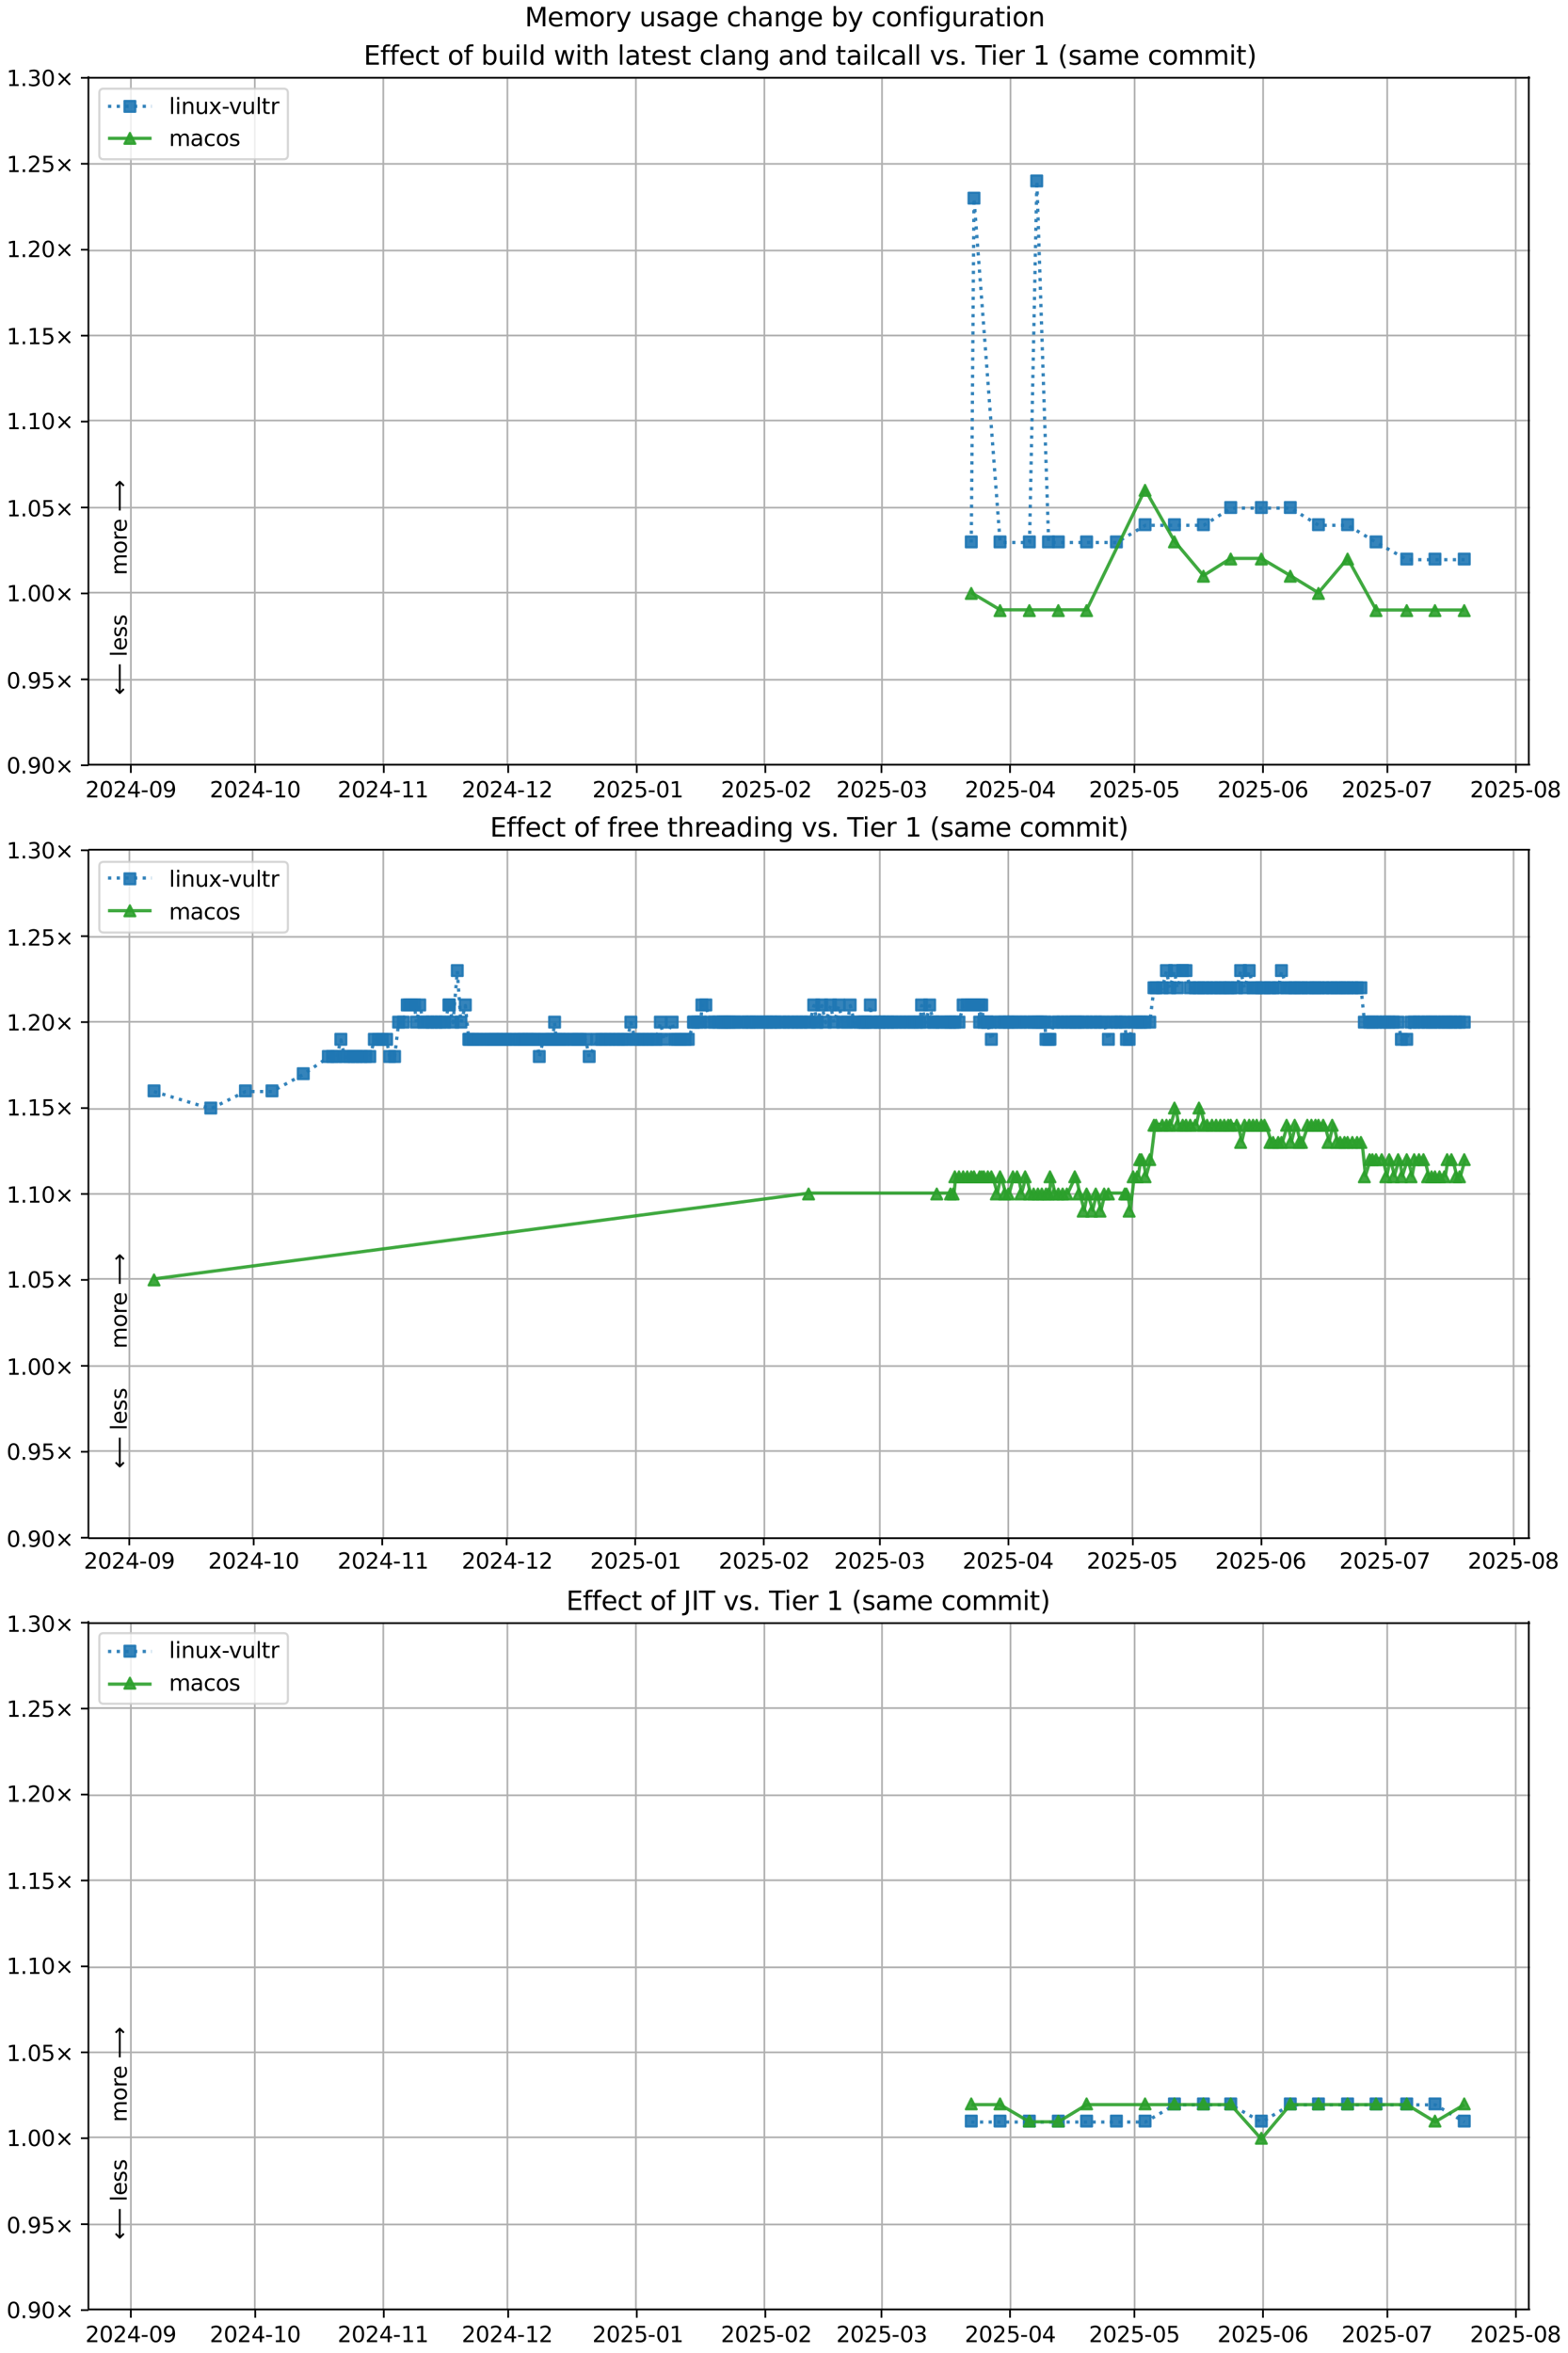 <?xml version="1.0" encoding="UTF-8"?>
<!DOCTYPE svg  PUBLIC '-//W3C//DTD SVG 1.1//EN'  'http://www.w3.org/Graphics/SVG/1.1/DTD/svg11.dtd'>
<svg width="720pt" height="1080pt" version="1.1" viewBox="0 0 720 1080" xmlns="http://www.w3.org/2000/svg" xmlns:xlink="http://www.w3.org/1999/xlink">
<defs>
<style type="text/css">*{stroke-linejoin: round; stroke-linecap: butt}</style>
</defs>
<path d="m0 1080h720v-1080h-720z" fill="#fff"/>
<path d="m40.6 351h662v-316h-662z" fill="#fff"/>
<path d="m60.1 351v-316" clip-path="url(#j)" fill="none" stroke="#b0b0b0" stroke-linecap="square" stroke-width=".8"/>
<defs>
<path id="h" d="m0 0v3.5" stroke="#000" stroke-width=".8"/>
</defs>
<use x="60.074" y="351.265" stroke="#000000" stroke-width=".8" xlink:href="#h"/>
<g transform="translate(39.2 366) scale(.1 -.1)">
<defs>
<path id="d" transform="scale(.016)" d="m1228 531h2203v-531h-2962v531q359 372 979 998 621 627 780 809 303 340 423 576 121 236 121 464 0 372-261 606-261 235-680 235-297 0-627-103-329-103-704-313v638q381 153 712 231 332 78 607 78 725 0 1156-363 431-362 431-968 0-288-108-546-107-257-392-607-78-91-497-524-418-433-1181-1211z"/>
<path id="c" transform="scale(.016)" d="m2034 4250q-487 0-733-480-245-479-245-1442 0-959 245-1439 246-480 733-480 491 0 736 480 246 480 246 1439 0 963-246 1442-245 480-736 480zm0 500q785 0 1199-621 414-620 414-1801 0-1178-414-1799-414-620-1199-620-784 0-1198 620-414 621-414 1799 0 1181 414 1801 414 621 1198 621z"/>
<path id="w" transform="scale(.016)" d="m2419 4116-1594-2491h1594v2491zm-166 550h794v-3041h666v-525h-666v-1100h-628v1100h-2106v609l1940 2957z"/>
<path id="g" transform="scale(.016)" d="m313 2009h1684v-512h-1684v512z"/>
<path id="ac" transform="scale(.016)" d="m703 97v575q238-113 481-172 244-59 479-59 625 0 954 420 330 420 377 1277-181-269-460-413-278-144-615-144-700 0-1108 423-408 424-408 1159 0 718 425 1152 425 435 1131 435 810 0 1236-621 427-620 427-1801 0-1103-524-1761-523-658-1407-658-238 0-482 47-243 47-506 141zm1256 1978q425 0 673 290 249 291 249 798 0 503-249 795-248 292-673 292t-673-292-248-795q0-507 248-798 248-290 673-290z"/>
</defs>
<use xlink:href="#d"/>
<use transform="translate(63.6)" xlink:href="#c"/>
<use transform="translate(127)" xlink:href="#d"/>
<use transform="translate(191)" xlink:href="#w"/>
<use transform="translate(254)" xlink:href="#g"/>
<use transform="translate(291)" xlink:href="#c"/>
<use transform="translate(354)" xlink:href="#ac"/>
</g>
<path d="m117 351v-316" clip-path="url(#j)" fill="none" stroke="#b0b0b0" stroke-linecap="square" stroke-width=".8"/>
<use x="117.202" y="351.265" stroke="#000000" stroke-width=".8" xlink:href="#h"/>
<g transform="translate(96.3 366) scale(.1 -.1)">
<defs>
<path id="e" transform="scale(.016)" d="m794 531h1031v3560l-1122-225v575l1116 225h631v-4135h1031v-531h-2687v531z"/>
</defs>
<use xlink:href="#d"/>
<use transform="translate(63.6)" xlink:href="#c"/>
<use transform="translate(127)" xlink:href="#d"/>
<use transform="translate(191)" xlink:href="#w"/>
<use transform="translate(254)" xlink:href="#g"/>
<use transform="translate(291)" xlink:href="#e"/>
<use transform="translate(354)" xlink:href="#c"/>
</g>
<path d="m176 351v-316" clip-path="url(#j)" fill="none" stroke="#b0b0b0" stroke-linecap="square" stroke-width=".8"/>
<use x="176.235" y="351.265" stroke="#000000" stroke-width=".8" xlink:href="#h"/>
<g transform="translate(155 366) scale(.1 -.1)">
<use xlink:href="#d"/>
<use transform="translate(63.6)" xlink:href="#c"/>
<use transform="translate(127)" xlink:href="#d"/>
<use transform="translate(191)" xlink:href="#w"/>
<use transform="translate(254)" xlink:href="#g"/>
<use transform="translate(291)" xlink:href="#e"/>
<use transform="translate(354)" xlink:href="#e"/>
</g>
<path d="m233 351v-316" clip-path="url(#j)" fill="none" stroke="#b0b0b0" stroke-linecap="square" stroke-width=".8"/>
<use x="233.363" y="351.265" stroke="#000000" stroke-width=".8" xlink:href="#h"/>
<g transform="translate(212 366) scale(.1 -.1)">
<use xlink:href="#d"/>
<use transform="translate(63.6)" xlink:href="#c"/>
<use transform="translate(127)" xlink:href="#d"/>
<use transform="translate(191)" xlink:href="#w"/>
<use transform="translate(254)" xlink:href="#g"/>
<use transform="translate(291)" xlink:href="#e"/>
<use transform="translate(354)" xlink:href="#d"/>
</g>
<path d="m292 351v-316" clip-path="url(#j)" fill="none" stroke="#b0b0b0" stroke-linecap="square" stroke-width=".8"/>
<use x="292.395" y="351.265" stroke="#000000" stroke-width=".8" xlink:href="#h"/>
<g transform="translate(272 366) scale(.1 -.1)">
<defs>
<path id="f" transform="scale(.016)" d="m691 4666h2478v-532h-1900v-1143q137 47 274 70 138 23 276 23 781 0 1237-428 457-428 457-1159 0-753-469-1171-469-417-1322-417-294 0-599 50-304 50-629 150v635q281-153 581-228t634-75q541 0 856 284 316 284 316 772 0 487-316 771-315 285-856 285-253 0-505-56-251-56-513-175v2344z"/>
</defs>
<use xlink:href="#d"/>
<use transform="translate(63.6)" xlink:href="#c"/>
<use transform="translate(127)" xlink:href="#d"/>
<use transform="translate(191)" xlink:href="#f"/>
<use transform="translate(254)" xlink:href="#g"/>
<use transform="translate(291)" xlink:href="#c"/>
<use transform="translate(354)" xlink:href="#e"/>
</g>
<path d="m351 351v-316" clip-path="url(#j)" fill="none" stroke="#b0b0b0" stroke-linecap="square" stroke-width=".8"/>
<use x="351.427" y="351.265" stroke="#000000" stroke-width=".8" xlink:href="#h"/>
<g transform="translate(331 366) scale(.1 -.1)">
<use xlink:href="#d"/>
<use transform="translate(63.6)" xlink:href="#c"/>
<use transform="translate(127)" xlink:href="#d"/>
<use transform="translate(191)" xlink:href="#f"/>
<use transform="translate(254)" xlink:href="#g"/>
<use transform="translate(291)" xlink:href="#c"/>
<use transform="translate(354)" xlink:href="#d"/>
</g>
<path d="m405 351v-316" clip-path="url(#j)" fill="none" stroke="#b0b0b0" stroke-linecap="square" stroke-width=".8"/>
<use x="404.746" y="351.265" stroke="#000000" stroke-width=".8" xlink:href="#h"/>
<g transform="translate(384 366) scale(.1 -.1)">
<defs>
<path id="ae" transform="scale(.016)" d="m2597 2516q453-97 707-404 255-306 255-756 0-690-475-1069-475-378-1350-378-293 0-604 58t-642 174v609q262-153 574-231 313-78 654-78 593 0 904 234t311 681q0 413-289 645-289 233-804 233h-544v519h569q465 0 712 186t247 536q0 359-255 551-254 193-729 193-260 0-557-57-297-56-653-174v562q360 100 674 150t592 50q719 0 1137-327 419-326 419-882 0-388-222-655t-631-370z"/>
</defs>
<use xlink:href="#d"/>
<use transform="translate(63.6)" xlink:href="#c"/>
<use transform="translate(127)" xlink:href="#d"/>
<use transform="translate(191)" xlink:href="#f"/>
<use transform="translate(254)" xlink:href="#g"/>
<use transform="translate(291)" xlink:href="#c"/>
<use transform="translate(354)" xlink:href="#ae"/>
</g>
<path d="m464 351v-316" clip-path="url(#j)" fill="none" stroke="#b0b0b0" stroke-linecap="square" stroke-width=".8"/>
<use x="463.779" y="351.265" stroke="#000000" stroke-width=".8" xlink:href="#h"/>
<g transform="translate(443 366) scale(.1 -.1)">
<use xlink:href="#d"/>
<use transform="translate(63.6)" xlink:href="#c"/>
<use transform="translate(127)" xlink:href="#d"/>
<use transform="translate(191)" xlink:href="#f"/>
<use transform="translate(254)" xlink:href="#g"/>
<use transform="translate(291)" xlink:href="#c"/>
<use transform="translate(354)" xlink:href="#w"/>
</g>
<path d="m521 351v-316" clip-path="url(#j)" fill="none" stroke="#b0b0b0" stroke-linecap="square" stroke-width=".8"/>
<use x="520.907" y="351.265" stroke="#000000" stroke-width=".8" xlink:href="#h"/>
<g transform="translate(500 366) scale(.1 -.1)">
<use xlink:href="#d"/>
<use transform="translate(63.6)" xlink:href="#c"/>
<use transform="translate(127)" xlink:href="#d"/>
<use transform="translate(191)" xlink:href="#f"/>
<use transform="translate(254)" xlink:href="#g"/>
<use transform="translate(291)" xlink:href="#c"/>
<use transform="translate(354)" xlink:href="#f"/>
</g>
<path d="m580 351v-316" clip-path="url(#j)" fill="none" stroke="#b0b0b0" stroke-linecap="square" stroke-width=".8"/>
<use x="579.939" y="351.265" stroke="#000000" stroke-width=".8" xlink:href="#h"/>
<g transform="translate(559 366) scale(.1 -.1)">
<defs>
<path id="an" transform="scale(.016)" d="m2113 2584q-425 0-674-291-248-290-248-796 0-503 248-796 249-292 674-292t673 292q248 293 248 796 0 506-248 796-248 291-673 291zm1253 1979v-575q-238 112-480 171-242 60-480 60-625 0-955-422-329-422-376-1275 184 272 462 417 279 145 613 145 703 0 1111-427 408-426 408-1160 0-719-425-1154-425-434-1131-434-810 0-1238 620-428 621-428 1799 0 1106 525 1764t1409 658q238 0 480-47t505-140z"/>
</defs>
<use xlink:href="#d"/>
<use transform="translate(63.6)" xlink:href="#c"/>
<use transform="translate(127)" xlink:href="#d"/>
<use transform="translate(191)" xlink:href="#f"/>
<use transform="translate(254)" xlink:href="#g"/>
<use transform="translate(291)" xlink:href="#c"/>
<use transform="translate(354)" xlink:href="#an"/>
</g>
<path d="m637 351v-316" clip-path="url(#j)" fill="none" stroke="#b0b0b0" stroke-linecap="square" stroke-width=".8"/>
<use x="637.067" y="351.265" stroke="#000000" stroke-width=".8" xlink:href="#h"/>
<g transform="translate(616 366) scale(.1 -.1)">
<defs>
<path id="am" transform="scale(.016)" d="m525 4666h3e3v-269l-1694-4397h-659l1594 4134h-2241v532z"/>
</defs>
<use xlink:href="#d"/>
<use transform="translate(63.6)" xlink:href="#c"/>
<use transform="translate(127)" xlink:href="#d"/>
<use transform="translate(191)" xlink:href="#f"/>
<use transform="translate(254)" xlink:href="#g"/>
<use transform="translate(291)" xlink:href="#c"/>
<use transform="translate(354)" xlink:href="#am"/>
</g>
<path d="m696 351v-316" clip-path="url(#j)" fill="none" stroke="#b0b0b0" stroke-linecap="square" stroke-width=".8"/>
<use x="696.099" y="351.265" stroke="#000000" stroke-width=".8" xlink:href="#h"/>
<g transform="translate(675 366) scale(.1 -.1)">
<defs>
<path id="al" transform="scale(.016)" d="m2034 2216q-450 0-708-241-257-241-257-662 0-422 257-663 258-241 708-241t709 242q260 243 260 662 0 421-258 662-257 241-711 241zm-631 268q-406 100-633 378-226 279-226 679 0 559 398 884 399 325 1092 325 697 0 1094-325t397-884q0-400-227-679-226-278-629-378 456-106 710-416 255-309 255-755 0-679-414-1042-414-362-1186-362-771 0-1186 362-414 363-414 1042 0 446 256 755 257 310 713 416zm-231 997q0-362 226-565 227-203 636-203 407 0 636 203 230 203 230 565 0 363-230 566-229 203-636 203-409 0-636-203-226-203-226-566z"/>
</defs>
<use xlink:href="#d"/>
<use transform="translate(63.6)" xlink:href="#c"/>
<use transform="translate(127)" xlink:href="#d"/>
<use transform="translate(191)" xlink:href="#f"/>
<use transform="translate(254)" xlink:href="#g"/>
<use transform="translate(291)" xlink:href="#c"/>
<use transform="translate(354)" xlink:href="#al"/>
</g>
<path d="m40.6 351h662" clip-path="url(#j)" fill="none" stroke="#b0b0b0" stroke-linecap="square" stroke-width=".8"/>
<defs>
<path id="m" d="m0 0h-3.5" stroke="#000" stroke-width=".8"/>
</defs>
<use x="40.646" y="351.265" stroke="#000000" stroke-width=".8" xlink:href="#m"/>
<g transform="translate(3 355) scale(.1 -.1)">
<defs>
<path id="i" transform="scale(.016)" d="m684 794h660v-794h-660v794z"/>
<path id="n" transform="scale(.016)" d="m4488 3438-1429-1435 1429-1428-372-378-1435 1434-1434-1434-369 378 1425 1428-1425 1435 369 378 1434-1435 1435 1435 372-378z"/>
</defs>
<use xlink:href="#c"/>
<use transform="translate(63.6)" xlink:href="#i"/>
<use transform="translate(95.4)" xlink:href="#ac"/>
<use transform="translate(159)" xlink:href="#c"/>
<use transform="translate(223)" xlink:href="#n"/>
</g>
<path d="m40.6 312h662" clip-path="url(#j)" fill="none" stroke="#b0b0b0" stroke-linecap="square" stroke-width=".8"/>
<use x="40.646" y="311.823" stroke="#000000" stroke-width=".8" xlink:href="#m"/>
<g transform="translate(3 316) scale(.1 -.1)">
<use xlink:href="#c"/>
<use transform="translate(63.6)" xlink:href="#i"/>
<use transform="translate(95.4)" xlink:href="#ac"/>
<use transform="translate(159)" xlink:href="#f"/>
<use transform="translate(223)" xlink:href="#n"/>
</g>
<path d="m40.6 272h662" clip-path="url(#j)" fill="none" stroke="#b0b0b0" stroke-linecap="square" stroke-width=".8"/>
<use x="40.646" y="272.382" stroke="#000000" stroke-width=".8" xlink:href="#m"/>
<g transform="translate(3 276) scale(.1 -.1)">
<use xlink:href="#e"/>
<use transform="translate(63.6)" xlink:href="#i"/>
<use transform="translate(95.4)" xlink:href="#c"/>
<use transform="translate(159)" xlink:href="#c"/>
<use transform="translate(223)" xlink:href="#n"/>
</g>
<path d="m40.6 233h662" clip-path="url(#j)" fill="none" stroke="#b0b0b0" stroke-linecap="square" stroke-width=".8"/>
<use x="40.646" y="232.94" stroke="#000000" stroke-width=".8" xlink:href="#m"/>
<g transform="translate(3 237) scale(.1 -.1)">
<use xlink:href="#e"/>
<use transform="translate(63.6)" xlink:href="#i"/>
<use transform="translate(95.4)" xlink:href="#c"/>
<use transform="translate(159)" xlink:href="#f"/>
<use transform="translate(223)" xlink:href="#n"/>
</g>
<path d="m40.6 193h662" clip-path="url(#j)" fill="none" stroke="#b0b0b0" stroke-linecap="square" stroke-width=".8"/>
<use x="40.646" y="193.499" stroke="#000000" stroke-width=".8" xlink:href="#m"/>
<g transform="translate(3 197) scale(.1 -.1)">
<use xlink:href="#e"/>
<use transform="translate(63.6)" xlink:href="#i"/>
<use transform="translate(95.4)" xlink:href="#e"/>
<use transform="translate(159)" xlink:href="#c"/>
<use transform="translate(223)" xlink:href="#n"/>
</g>
<path d="m40.6 154h662" clip-path="url(#j)" fill="none" stroke="#b0b0b0" stroke-linecap="square" stroke-width=".8"/>
<use x="40.646" y="154.057" stroke="#000000" stroke-width=".8" xlink:href="#m"/>
<g transform="translate(3 158) scale(.1 -.1)">
<use xlink:href="#e"/>
<use transform="translate(63.6)" xlink:href="#i"/>
<use transform="translate(95.4)" xlink:href="#e"/>
<use transform="translate(159)" xlink:href="#f"/>
<use transform="translate(223)" xlink:href="#n"/>
</g>
<path d="m40.6 115h662" clip-path="url(#j)" fill="none" stroke="#b0b0b0" stroke-linecap="square" stroke-width=".8"/>
<use x="40.646" y="114.616" stroke="#000000" stroke-width=".8" xlink:href="#m"/>
<g transform="translate(3 118) scale(.1 -.1)">
<use xlink:href="#e"/>
<use transform="translate(63.6)" xlink:href="#i"/>
<use transform="translate(95.4)" xlink:href="#d"/>
<use transform="translate(159)" xlink:href="#c"/>
<use transform="translate(223)" xlink:href="#n"/>
</g>
<path d="m40.6 75.2h662" clip-path="url(#j)" fill="none" stroke="#b0b0b0" stroke-linecap="square" stroke-width=".8"/>
<use x="40.646" y="75.174" stroke="#000000" stroke-width=".8" xlink:href="#m"/>
<g transform="translate(3 79) scale(.1 -.1)">
<use xlink:href="#e"/>
<use transform="translate(63.6)" xlink:href="#i"/>
<use transform="translate(95.4)" xlink:href="#d"/>
<use transform="translate(159)" xlink:href="#f"/>
<use transform="translate(223)" xlink:href="#n"/>
</g>
<path d="m40.6 35.7h662" clip-path="url(#j)" fill="none" stroke="#b0b0b0" stroke-linecap="square" stroke-width=".8"/>
<use x="40.646" y="35.733" stroke="#000000" stroke-width=".8" xlink:href="#m"/>
<g transform="translate(3 39.5) scale(.1 -.1)">
<use xlink:href="#e"/>
<use transform="translate(63.6)" xlink:href="#i"/>
<use transform="translate(95.4)" xlink:href="#ae"/>
<use transform="translate(159)" xlink:href="#c"/>
<use transform="translate(223)" xlink:href="#n"/>
</g>
<path d="m446 249 1.24-158 12 158h13.5l3.37-166 5.41 166h4.51 13 13.7l13.2-7.89h13.5 13.3l12.5-7.89h14.1 13.3l12.9 7.89h13.4l13.1 7.89 14.1 7.89h13 13.4" clip-path="url(#j)" fill="none" stroke="#1f77b4" stroke-dasharray="1.5,2.475" stroke-opacity=".9" stroke-width="1.5"/>
<defs>
<path id="a" d="m-2.5 2.5h5v-5h-5z" stroke="#1f77b4" stroke-opacity=".9"/>
</defs>
<g clip-path="url(#j)" fill="#1f77b4" fill-opacity=".9" stroke="#1f77b4" stroke-opacity=".9">
<use x="445.986" y="248.717" xlink:href="#a"/>
<use x="447.23" y="90.951" xlink:href="#a"/>
<use x="459.198" y="248.717" xlink:href="#a"/>
<use x="472.66" y="248.717" xlink:href="#a"/>
<use x="476.035" y="83.062" xlink:href="#a"/>
<use x="481.448" y="248.717" xlink:href="#a"/>
<use x="485.963" y="248.717" xlink:href="#a"/>
<use x="498.943" y="248.717" xlink:href="#a"/>
<use x="512.633" y="248.717" xlink:href="#a"/>
<use x="525.791" y="240.829" xlink:href="#a"/>
<use x="539.284" y="240.829" xlink:href="#a"/>
<use x="552.598" y="240.829" xlink:href="#a"/>
<use x="565.127" y="232.94" xlink:href="#a"/>
<use x="579.189" y="232.94" xlink:href="#a"/>
<use x="592.487" y="232.94" xlink:href="#a"/>
<use x="605.414" y="240.829" xlink:href="#a"/>
<use x="618.782" y="240.829" xlink:href="#a"/>
<use x="631.845" y="248.717" xlink:href="#a"/>
<use x="645.946" y="256.605" xlink:href="#a"/>
<use x="658.906" y="256.605" xlink:href="#a"/>
<use x="672.354" y="256.605" xlink:href="#a"/>
</g>
<path d="m446 272 13.2 7.89h13.5 13.3 13l26.8-55.2 13.5 23.7 13.3 15.8 12.5-7.89h14.1l13.3 7.89 12.9 7.89 13.4-15.8 13.1 23.7h14.1 13 13.4" clip-path="url(#j)" fill="none" stroke="#2ca02c" stroke-linecap="square" stroke-opacity=".9" stroke-width="1.5"/>
<defs>
<path id="b" d="m0-2.5-2.5 5h5z" stroke="#2ca02c" stroke-opacity=".9"/>
</defs>
<g clip-path="url(#j)" fill="#2ca02c" fill-opacity=".9" stroke="#2ca02c" stroke-opacity=".9">
<use x="445.986" y="272.382" xlink:href="#b"/>
<use x="459.198" y="280.27" xlink:href="#b"/>
<use x="472.66" y="280.27" xlink:href="#b"/>
<use x="485.963" y="280.27" xlink:href="#b"/>
<use x="498.943" y="280.27" xlink:href="#b"/>
<use x="525.791" y="225.052" xlink:href="#b"/>
<use x="539.284" y="248.717" xlink:href="#b"/>
<use x="552.598" y="264.493" xlink:href="#b"/>
<use x="565.127" y="256.605" xlink:href="#b"/>
<use x="579.189" y="256.605" xlink:href="#b"/>
<use x="592.487" y="264.493" xlink:href="#b"/>
<use x="605.414" y="272.382" xlink:href="#b"/>
<use x="618.782" y="256.605" xlink:href="#b"/>
<use x="631.845" y="280.27" xlink:href="#b"/>
<use x="645.946" y="280.27" xlink:href="#b"/>
<use x="658.906" y="280.27" xlink:href="#b"/>
<use x="672.354" y="280.27" xlink:href="#b"/>
</g>
<path d="m40.6 351v-316" fill="none" stroke="#000" stroke-linecap="square" stroke-width=".8"/>
<path d="m702 351v-316" fill="none" stroke="#000" stroke-linecap="square" stroke-width=".8"/>
<path d="m40.6 351h662" fill="none" stroke="#000" stroke-linecap="square" stroke-width=".8"/>
<path d="m40.6 35.7h662" fill="none" stroke="#000" stroke-linecap="square" stroke-width=".8"/>
<g clip-path="url(#j)">
<g transform="translate(58.2 264) rotate(-90) scale(.1 -.1)">
<defs>
<path id="q" transform="scale(.016)" d="m3328 2828q216 388 516 572t706 184q547 0 844-383 297-382 297-1088v-2113h-578v2094q0 503-179 746-178 244-543 244-447 0-707-297-259-296-259-809v-1978h-578v2094q0 506-178 748t-550 242q-441 0-701-298-259-298-259-808v-1978h-578v3500h578v-544q197 322 472 475t653 153q382 0 649-194 267-193 395-562z"/>
<path id="s" transform="scale(.016)" d="m1959 3097q-462 0-731-361t-269-989 267-989q268-361 733-361 460 0 728 362 269 363 269 988 0 622-269 986-268 364-728 364zm0 487q750 0 1178-488 429-487 429-1349 0-859-429-1349-428-489-1178-489-753 0-1180 489-426 490-426 1349 0 862 426 1349 427 488 1180 488z"/>
<path id="x" transform="scale(.016)" d="m2631 2963q-97 56-211 82-114 27-251 27-488 0-749-317t-261-911v-1844h-578v3500h578v-544q182 319 472 473 291 155 707 155 59 0 131-8 72-7 159-23l3-590z"/>
<path id="o" transform="scale(.016)" d="m3597 1894v-281h-2644q38-594 358-905t892-311q331 0 642 81t618 244v-544q-310-131-635-200t-659-69q-838 0-1327 487-489 488-489 1320 0 859 464 1363 464 505 1252 505 706 0 1117-455 411-454 411-1235zm-575 169q-6 471-264 752-258 282-683 282-481 0-770-272t-333-766l2050 4z"/>
<path id="aq" transform="scale(.016)" d="m8863 2147v-281l-1229-1228-375 375 729 728h-7622v531h7622l-729 728 375 375 1229-1228z"/>
</defs>
<use xlink:href="#q"/>
<use transform="translate(97.4)" xlink:href="#s"/>
<use transform="translate(159)" xlink:href="#x"/>
<use transform="translate(197)" xlink:href="#o"/>
<use transform="translate(259)" xlink:href="#DejaVuSans-20"/>
<use transform="translate(291)" xlink:href="#aq"/>
</g>
</g>
<g clip-path="url(#j)">
<g transform="translate(58.2 319) rotate(-90) scale(.1 -.1)">
<defs>
<path id="ar" transform="scale(.016)" d="m313 1866v281l1228 1228 375-375-728-728h7621v-531h-7621l728-728-375-375-1228 1228z"/>
<path id="t" transform="scale(.016)" d="m603 4863h575v-4863h-575v4863z"/>
<path id="p" transform="scale(.016)" d="m2834 3397v-544q-243 125-506 187-262 63-544 63-428 0-642-131t-214-394q0-200 153-314t616-217l197-44q612-131 870-370t258-667q0-488-386-773-386-284-1061-284-281 0-586 55t-642 164v594q319-166 628-249 309-82 613-82 406 0 624 139 219 139 219 392 0 234-158 359-157 125-692 241l-200 47q-534 112-772 345-237 233-237 639 0 494 350 762 350 269 994 269 318 0 599-47 282-46 519-140z"/>
</defs>
<use xlink:href="#ar"/>
<use transform="translate(143)" xlink:href="#DejaVuSans-20"/>
<use transform="translate(175)" xlink:href="#t"/>
<use transform="translate(203)" xlink:href="#o"/>
<use transform="translate(264)" xlink:href="#p"/>
<use transform="translate(317)" xlink:href="#p"/>
</g>
</g>
<g transform="translate(167 29.7) scale(.12 -.12)">
<defs>
<path id="ak" transform="scale(.016)" d="m628 4666h2950v-532h-2319v-1381h2222v-531h-2222v-1691h2375v-531h-3006v4666z"/>
<path id="z" transform="scale(.016)" d="m2375 4863v-479h-550q-309 0-430-125-120-125-120-450v-309h947v-447h-947v-3053h-578v3053h-550v447h550v244q0 584 272 851 272 268 862 268h544z"/>
<path id="y" transform="scale(.016)" d="m3122 3366v-538q-244 135-489 202t-495 67q-560 0-870-355-309-354-309-995t309-996q310-354 870-354 250 0 495 67t489 202v-532q-241-112-499-168-257-57-548-57-791 0-1257 497-465 497-465 1341 0 856 470 1346 471 491 1290 491 265 0 518-55 253-54 491-163z"/>
<path id="r" transform="scale(.016)" d="m1172 4494v-994h1184v-447h-1184v-1900q0-428 117-550t477-122h590v-481h-590q-666 0-919 248-253 249-253 905v1900h-422v447h422v994h578z"/>
<path id="at" transform="scale(.016)" d="m3116 1747q0 634-261 995t-717 361q-457 0-718-361t-261-995 261-995 718-361q456 0 717 361t261 995zm-1957 1222q182 312 458 463 277 152 661 152 638 0 1036-506 399-506 399-1331t-399-1332q-398-506-1036-506-384 0-661 152-276 152-458 464v-525h-578v4863h578v-1894z"/>
<path id="aa" transform="scale(.016)" d="m544 1381v2119h575v-2097q0-497 193-746 194-248 582-248 465 0 735 297 271 297 271 810v1984h575v-3500h-575v538q-209-319-486-474-276-155-642-155-603 0-916 375-312 375-312 1097zm1447 2203z"/>
<path id="u" transform="scale(.016)" d="m603 3500h575v-3500h-575v3500zm0 1363h575v-729h-575v729z"/>
<path id="aj" transform="scale(.016)" d="m2906 2969v1894h575v-4863h-575v525q-181-312-458-464-276-152-664-152-634 0-1033 506-398 507-398 1332t398 1331q399 506 1033 506 388 0 664-152 277-151 458-463zm-1959-1222q0-634 261-995t717-361 718 361q263 361 263 995t-263 995q-262 361-718 361t-717-361-261-995z"/>
<path id="au" transform="scale(.016)" d="m269 3500h575l719-2731 715 2731h678l719-2731 716 2731h575l-916-3500h-678l-753 2869-756-2869h-679l-915 3500z"/>
<path id="ai" transform="scale(.016)" d="m3513 2113v-2113h-575v2094q0 497-194 743-194 247-581 247-466 0-735-297-269-296-269-809v-1978h-578v4863h578v-1907q207 316 486 472 280 156 646 156 603 0 912-373 310-373 310-1098z"/>
<path id="v" transform="scale(.016)" d="m2194 1759q-697 0-966-159t-269-544q0-306 202-486 202-179 548-179 479 0 768 339t289 901v128h-572zm1147 238v-2e3h-575v531q-197-318-491-470t-719-152q-537 0-855 302-317 302-317 808 0 590 395 890 396 300 1180 300h807v57q0 397-261 614t-733 217q-300 0-585-72-284-72-546-216v532q315 122 612 182 297 61 578 61 760 0 1135-394 375-393 375-1193z"/>
<path id="ab" transform="scale(.016)" d="m3513 2113v-2113h-575v2094q0 497-194 743-194 247-581 247-466 0-735-297-269-296-269-809v-1978h-578v3500h578v-544q207 316 486 472 280 156 646 156 603 0 912-373 310-373 310-1098z"/>
<path id="af" transform="scale(.016)" d="m2906 1791q0 625-258 968-257 344-723 344-462 0-720-344-258-343-258-968 0-622 258-966t720-344q466 0 723 344 258 344 258 966zm575-1357q0-893-397-1329-396-436-1215-436-303 0-572 45t-522 139v559q253-137 500-202 247-66 503-66 566 0 847 295t281 892v285q-178-310-456-463t-666-153q-643 0-1037 490-394 491-394 1301 0 812 394 1302 394 491 1037 491 388 0 666-153t456-462v531h575v-3066z"/>
<path id="ad" transform="scale(.016)" d="m191 3500h609l1094-2937 1094 2937h609l-1313-3500h-781l-1312 3500z"/>
<path id="ag" transform="scale(.016)" d="m-19 4666h3947v-532h-1656v-4134h-634v4134h-1657v532z"/>
<path id="ap" transform="scale(.016)" d="m1984 4856q-418-718-622-1422-203-703-203-1425 0-721 205-1429t620-1424h-500q-468 735-701 1444t-233 1409q0 697 231 1403 232 707 703 1444h500z"/>
<path id="ao" transform="scale(.016)" d="m513 4856h500q468-737 701-1444 233-706 233-1403 0-700-233-1409t-701-1444h-500q415 716 620 1424t205 1429q0 722-205 1425-205 704-620 1422z"/>
</defs>
<use xlink:href="#ak"/>
<use transform="translate(63.2)" xlink:href="#z"/>
<use transform="translate(98.4)" xlink:href="#z"/>
<use transform="translate(134)" xlink:href="#o"/>
<use transform="translate(195)" xlink:href="#y"/>
<use transform="translate(250)" xlink:href="#r"/>
<use transform="translate(289)" xlink:href="#DejaVuSans-20"/>
<use transform="translate(321)" xlink:href="#s"/>
<use transform="translate(382)" xlink:href="#z"/>
<use transform="translate(417)" xlink:href="#DejaVuSans-20"/>
<use transform="translate(449)" xlink:href="#at"/>
<use transform="translate(513)" xlink:href="#aa"/>
<use transform="translate(576)" xlink:href="#u"/>
<use transform="translate(604)" xlink:href="#t"/>
<use transform="translate(632)" xlink:href="#aj"/>
<use transform="translate(695)" xlink:href="#DejaVuSans-20"/>
<use transform="translate(727)" xlink:href="#au"/>
<use transform="translate(809)" xlink:href="#u"/>
<use transform="translate(837)" xlink:href="#r"/>
<use transform="translate(876)" xlink:href="#ai"/>
<use transform="translate(939)" xlink:href="#DejaVuSans-20"/>
<use transform="translate(971)" xlink:href="#t"/>
<use transform="translate(999)" xlink:href="#v"/>
<use transform="translate(1060)" xlink:href="#r"/>
<use transform="translate(1099)" xlink:href="#o"/>
<use transform="translate(1161)" xlink:href="#p"/>
<use transform="translate(1213)" xlink:href="#r"/>
<use transform="translate(1252)" xlink:href="#DejaVuSans-20"/>
<use transform="translate(1284)" xlink:href="#y"/>
<use transform="translate(1339)" xlink:href="#t"/>
<use transform="translate(1367)" xlink:href="#v"/>
<use transform="translate(1428)" xlink:href="#ab"/>
<use transform="translate(1491)" xlink:href="#af"/>
<use transform="translate(1555)" xlink:href="#DejaVuSans-20"/>
<use transform="translate(1586)" xlink:href="#v"/>
<use transform="translate(1648)" xlink:href="#ab"/>
<use transform="translate(1711)" xlink:href="#aj"/>
<use transform="translate(1775)" xlink:href="#DejaVuSans-20"/>
<use transform="translate(1806)" xlink:href="#r"/>
<use transform="translate(1846)" xlink:href="#v"/>
<use transform="translate(1907)" xlink:href="#u"/>
<use transform="translate(1935)" xlink:href="#t"/>
<use transform="translate(1962)" xlink:href="#y"/>
<use transform="translate(2017)" xlink:href="#v"/>
<use transform="translate(2079)" xlink:href="#t"/>
<use transform="translate(2106)" xlink:href="#t"/>
<use transform="translate(2134)" xlink:href="#DejaVuSans-20"/>
<use transform="translate(2166)" xlink:href="#ad"/>
<use transform="translate(2225)" xlink:href="#p"/>
<use transform="translate(2277)" xlink:href="#i"/>
<use transform="translate(2309)" xlink:href="#DejaVuSans-20"/>
<use transform="translate(2341)" xlink:href="#ag"/>
<use transform="translate(2399)" xlink:href="#u"/>
<use transform="translate(2427)" xlink:href="#o"/>
<use transform="translate(2488)" xlink:href="#x"/>
<use transform="translate(2529)" xlink:href="#DejaVuSans-20"/>
<use transform="translate(2561)" xlink:href="#e"/>
<use transform="translate(2625)" xlink:href="#DejaVuSans-20"/>
<use transform="translate(2656)" xlink:href="#ap"/>
<use transform="translate(2696)" xlink:href="#p"/>
<use transform="translate(2748)" xlink:href="#v"/>
<use transform="translate(2809)" xlink:href="#q"/>
<use transform="translate(2906)" xlink:href="#o"/>
<use transform="translate(2968)" xlink:href="#DejaVuSans-20"/>
<use transform="translate(3e3)" xlink:href="#y"/>
<use transform="translate(3055)" xlink:href="#s"/>
<use transform="translate(3116)" xlink:href="#q"/>
<use transform="translate(3213)" xlink:href="#q"/>
<use transform="translate(3311)" xlink:href="#u"/>
<use transform="translate(3338)" xlink:href="#r"/>
<use transform="translate(3378)" xlink:href="#ao"/>
</g>
<path d="m47.6 73.1h82.6q2 0 2-2v-28.4q0-2-2-2h-82.6q-2 0-2 2v28.4q0 2 2 2z" fill="#fff" opacity=".8" stroke="#ccc"/>
<path d="m49.6 48.8h10 10" fill="none" stroke="#1f77b4" stroke-dasharray="1.5,2.475" stroke-opacity=".9" stroke-width="1.5"/>
<use x="59.646" y="48.831" fill="#1f77b4" fill-opacity=".9" stroke="#1f77b4" stroke-opacity=".9" xlink:href="#a"/>
<g transform="translate(77.6 52.3) scale(.1 -.1)">
<defs>
<path id="ah" transform="scale(.016)" d="m3513 3500-1266-1703 1331-1797h-678l-1019 1375-1018-1375h-679l1360 1831-1244 1669h678l928-1247 928 1247h679z"/>
</defs>
<use xlink:href="#t"/>
<use transform="translate(27.8)" xlink:href="#u"/>
<use transform="translate(55.6)" xlink:href="#ab"/>
<use transform="translate(119)" xlink:href="#aa"/>
<use transform="translate(182)" xlink:href="#ah"/>
<use transform="translate(242)" xlink:href="#g"/>
<use transform="translate(275)" xlink:href="#ad"/>
<use transform="translate(334)" xlink:href="#aa"/>
<use transform="translate(398)" xlink:href="#t"/>
<use transform="translate(425)" xlink:href="#r"/>
<use transform="translate(465)" xlink:href="#x"/>
</g>
<path d="m49.6 63.5h10 10" fill="none" stroke="#2ca02c" stroke-linecap="square" stroke-opacity=".9" stroke-width="1.5"/>
<use x="59.646" y="63.509" fill="#2ca02c" fill-opacity=".9" stroke="#2ca02c" stroke-opacity=".9" xlink:href="#b"/>
<g transform="translate(77.6 67) scale(.1 -.1)">
<use xlink:href="#q"/>
<use transform="translate(97.4)" xlink:href="#v"/>
<use transform="translate(159)" xlink:href="#y"/>
<use transform="translate(214)" xlink:href="#s"/>
<use transform="translate(275)" xlink:href="#p"/>
</g>
<path d="m40.6 706h662v-316h-662z" fill="#fff"/>
<path d="m59.4 706v-316" clip-path="url(#k)" fill="none" stroke="#b0b0b0" stroke-linecap="square" stroke-width=".8"/>
<use x="59.36" y="705.793" stroke="#000000" stroke-width=".8" xlink:href="#h"/>
<g transform="translate(38.5 720) scale(.1 -.1)">
<use xlink:href="#d"/>
<use transform="translate(63.6)" xlink:href="#c"/>
<use transform="translate(127)" xlink:href="#d"/>
<use transform="translate(191)" xlink:href="#w"/>
<use transform="translate(254)" xlink:href="#g"/>
<use transform="translate(291)" xlink:href="#c"/>
<use transform="translate(354)" xlink:href="#ac"/>
</g>
<path d="m116 706v-316" clip-path="url(#k)" fill="none" stroke="#b0b0b0" stroke-linecap="square" stroke-width=".8"/>
<use x="116.488" y="705.793" stroke="#000000" stroke-width=".8" xlink:href="#h"/>
<g transform="translate(95.6 720) scale(.1 -.1)">
<use xlink:href="#d"/>
<use transform="translate(63.6)" xlink:href="#c"/>
<use transform="translate(127)" xlink:href="#d"/>
<use transform="translate(191)" xlink:href="#w"/>
<use transform="translate(254)" xlink:href="#g"/>
<use transform="translate(291)" xlink:href="#e"/>
<use transform="translate(354)" xlink:href="#c"/>
</g>
<path d="m176 706v-316" clip-path="url(#k)" fill="none" stroke="#b0b0b0" stroke-linecap="square" stroke-width=".8"/>
<use x="175.521" y="705.793" stroke="#000000" stroke-width=".8" xlink:href="#h"/>
<g transform="translate(155 720) scale(.1 -.1)">
<use xlink:href="#d"/>
<use transform="translate(63.6)" xlink:href="#c"/>
<use transform="translate(127)" xlink:href="#d"/>
<use transform="translate(191)" xlink:href="#w"/>
<use transform="translate(254)" xlink:href="#g"/>
<use transform="translate(291)" xlink:href="#e"/>
<use transform="translate(354)" xlink:href="#e"/>
</g>
<path d="m233 706v-316" clip-path="url(#k)" fill="none" stroke="#b0b0b0" stroke-linecap="square" stroke-width=".8"/>
<use x="232.648" y="705.793" stroke="#000000" stroke-width=".8" xlink:href="#h"/>
<g transform="translate(212 720) scale(.1 -.1)">
<use xlink:href="#d"/>
<use transform="translate(63.6)" xlink:href="#c"/>
<use transform="translate(127)" xlink:href="#d"/>
<use transform="translate(191)" xlink:href="#w"/>
<use transform="translate(254)" xlink:href="#g"/>
<use transform="translate(291)" xlink:href="#e"/>
<use transform="translate(354)" xlink:href="#d"/>
</g>
<path d="m292 706v-316" clip-path="url(#k)" fill="none" stroke="#b0b0b0" stroke-linecap="square" stroke-width=".8"/>
<use x="291.681" y="705.793" stroke="#000000" stroke-width=".8" xlink:href="#h"/>
<g transform="translate(271 720) scale(.1 -.1)">
<use xlink:href="#d"/>
<use transform="translate(63.6)" xlink:href="#c"/>
<use transform="translate(127)" xlink:href="#d"/>
<use transform="translate(191)" xlink:href="#f"/>
<use transform="translate(254)" xlink:href="#g"/>
<use transform="translate(291)" xlink:href="#c"/>
<use transform="translate(354)" xlink:href="#e"/>
</g>
<path d="m351 706v-316" clip-path="url(#k)" fill="none" stroke="#b0b0b0" stroke-linecap="square" stroke-width=".8"/>
<use x="350.713" y="705.793" stroke="#000000" stroke-width=".8" xlink:href="#h"/>
<g transform="translate(330 720) scale(.1 -.1)">
<use xlink:href="#d"/>
<use transform="translate(63.6)" xlink:href="#c"/>
<use transform="translate(127)" xlink:href="#d"/>
<use transform="translate(191)" xlink:href="#f"/>
<use transform="translate(254)" xlink:href="#g"/>
<use transform="translate(291)" xlink:href="#c"/>
<use transform="translate(354)" xlink:href="#d"/>
</g>
<path d="m404 706v-316" clip-path="url(#k)" fill="none" stroke="#b0b0b0" stroke-linecap="square" stroke-width=".8"/>
<use x="404.032" y="705.793" stroke="#000000" stroke-width=".8" xlink:href="#h"/>
<g transform="translate(383 720) scale(.1 -.1)">
<use xlink:href="#d"/>
<use transform="translate(63.6)" xlink:href="#c"/>
<use transform="translate(127)" xlink:href="#d"/>
<use transform="translate(191)" xlink:href="#f"/>
<use transform="translate(254)" xlink:href="#g"/>
<use transform="translate(291)" xlink:href="#c"/>
<use transform="translate(354)" xlink:href="#ae"/>
</g>
<path d="m463 706v-316" clip-path="url(#k)" fill="none" stroke="#b0b0b0" stroke-linecap="square" stroke-width=".8"/>
<use x="463.065" y="705.793" stroke="#000000" stroke-width=".8" xlink:href="#h"/>
<g transform="translate(442 720) scale(.1 -.1)">
<use xlink:href="#d"/>
<use transform="translate(63.6)" xlink:href="#c"/>
<use transform="translate(127)" xlink:href="#d"/>
<use transform="translate(191)" xlink:href="#f"/>
<use transform="translate(254)" xlink:href="#g"/>
<use transform="translate(291)" xlink:href="#c"/>
<use transform="translate(354)" xlink:href="#w"/>
</g>
<path d="m520 706v-316" clip-path="url(#k)" fill="none" stroke="#b0b0b0" stroke-linecap="square" stroke-width=".8"/>
<use x="520.192" y="705.793" stroke="#000000" stroke-width=".8" xlink:href="#h"/>
<g transform="translate(499 720) scale(.1 -.1)">
<use xlink:href="#d"/>
<use transform="translate(63.6)" xlink:href="#c"/>
<use transform="translate(127)" xlink:href="#d"/>
<use transform="translate(191)" xlink:href="#f"/>
<use transform="translate(254)" xlink:href="#g"/>
<use transform="translate(291)" xlink:href="#c"/>
<use transform="translate(354)" xlink:href="#f"/>
</g>
<path d="m579 706v-316" clip-path="url(#k)" fill="none" stroke="#b0b0b0" stroke-linecap="square" stroke-width=".8"/>
<use x="579.225" y="705.793" stroke="#000000" stroke-width=".8" xlink:href="#h"/>
<g transform="translate(558 720) scale(.1 -.1)">
<use xlink:href="#d"/>
<use transform="translate(63.6)" xlink:href="#c"/>
<use transform="translate(127)" xlink:href="#d"/>
<use transform="translate(191)" xlink:href="#f"/>
<use transform="translate(254)" xlink:href="#g"/>
<use transform="translate(291)" xlink:href="#c"/>
<use transform="translate(354)" xlink:href="#an"/>
</g>
<path d="m636 706v-316" clip-path="url(#k)" fill="none" stroke="#b0b0b0" stroke-linecap="square" stroke-width=".8"/>
<use x="636.353" y="705.793" stroke="#000000" stroke-width=".8" xlink:href="#h"/>
<g transform="translate(615 720) scale(.1 -.1)">
<use xlink:href="#d"/>
<use transform="translate(63.6)" xlink:href="#c"/>
<use transform="translate(127)" xlink:href="#d"/>
<use transform="translate(191)" xlink:href="#f"/>
<use transform="translate(254)" xlink:href="#g"/>
<use transform="translate(291)" xlink:href="#c"/>
<use transform="translate(354)" xlink:href="#am"/>
</g>
<path d="m695 706v-316" clip-path="url(#k)" fill="none" stroke="#b0b0b0" stroke-linecap="square" stroke-width=".8"/>
<use x="695.385" y="705.793" stroke="#000000" stroke-width=".8" xlink:href="#h"/>
<g transform="translate(674 720) scale(.1 -.1)">
<use xlink:href="#d"/>
<use transform="translate(63.6)" xlink:href="#c"/>
<use transform="translate(127)" xlink:href="#d"/>
<use transform="translate(191)" xlink:href="#f"/>
<use transform="translate(254)" xlink:href="#g"/>
<use transform="translate(291)" xlink:href="#c"/>
<use transform="translate(354)" xlink:href="#al"/>
</g>
<path d="m40.6 706h662" clip-path="url(#k)" fill="none" stroke="#b0b0b0" stroke-linecap="square" stroke-width=".8"/>
<use x="40.646" y="705.793" stroke="#000000" stroke-width=".8" xlink:href="#m"/>
<g transform="translate(3 710) scale(.1 -.1)">
<use xlink:href="#c"/>
<use transform="translate(63.6)" xlink:href="#i"/>
<use transform="translate(95.4)" xlink:href="#ac"/>
<use transform="translate(159)" xlink:href="#c"/>
<use transform="translate(223)" xlink:href="#n"/>
</g>
<path d="m40.6 666h662" clip-path="url(#k)" fill="none" stroke="#b0b0b0" stroke-linecap="square" stroke-width=".8"/>
<use x="40.646" y="666.352" stroke="#000000" stroke-width=".8" xlink:href="#m"/>
<g transform="translate(3 670) scale(.1 -.1)">
<use xlink:href="#c"/>
<use transform="translate(63.6)" xlink:href="#i"/>
<use transform="translate(95.4)" xlink:href="#ac"/>
<use transform="translate(159)" xlink:href="#f"/>
<use transform="translate(223)" xlink:href="#n"/>
</g>
<path d="m40.6 627h662" clip-path="url(#k)" fill="none" stroke="#b0b0b0" stroke-linecap="square" stroke-width=".8"/>
<use x="40.646" y="626.91" stroke="#000000" stroke-width=".8" xlink:href="#m"/>
<g transform="translate(3 631) scale(.1 -.1)">
<use xlink:href="#e"/>
<use transform="translate(63.6)" xlink:href="#i"/>
<use transform="translate(95.4)" xlink:href="#c"/>
<use transform="translate(159)" xlink:href="#c"/>
<use transform="translate(223)" xlink:href="#n"/>
</g>
<path d="m40.6 587h662" clip-path="url(#k)" fill="none" stroke="#b0b0b0" stroke-linecap="square" stroke-width=".8"/>
<use x="40.646" y="587.469" stroke="#000000" stroke-width=".8" xlink:href="#m"/>
<g transform="translate(3 591) scale(.1 -.1)">
<use xlink:href="#e"/>
<use transform="translate(63.6)" xlink:href="#i"/>
<use transform="translate(95.4)" xlink:href="#c"/>
<use transform="translate(159)" xlink:href="#f"/>
<use transform="translate(223)" xlink:href="#n"/>
</g>
<path d="m40.6 548h662" clip-path="url(#k)" fill="none" stroke="#b0b0b0" stroke-linecap="square" stroke-width=".8"/>
<use x="40.646" y="548.027" stroke="#000000" stroke-width=".8" xlink:href="#m"/>
<g transform="translate(3 552) scale(.1 -.1)">
<use xlink:href="#e"/>
<use transform="translate(63.6)" xlink:href="#i"/>
<use transform="translate(95.4)" xlink:href="#e"/>
<use transform="translate(159)" xlink:href="#c"/>
<use transform="translate(223)" xlink:href="#n"/>
</g>
<path d="m40.6 509h662" clip-path="url(#k)" fill="none" stroke="#b0b0b0" stroke-linecap="square" stroke-width=".8"/>
<use x="40.646" y="508.586" stroke="#000000" stroke-width=".8" xlink:href="#m"/>
<g transform="translate(3 512) scale(.1 -.1)">
<use xlink:href="#e"/>
<use transform="translate(63.6)" xlink:href="#i"/>
<use transform="translate(95.4)" xlink:href="#e"/>
<use transform="translate(159)" xlink:href="#f"/>
<use transform="translate(223)" xlink:href="#n"/>
</g>
<path d="m40.6 469h662" clip-path="url(#k)" fill="none" stroke="#b0b0b0" stroke-linecap="square" stroke-width=".8"/>
<use x="40.646" y="469.144" stroke="#000000" stroke-width=".8" xlink:href="#m"/>
<g transform="translate(3 473) scale(.1 -.1)">
<use xlink:href="#e"/>
<use transform="translate(63.6)" xlink:href="#i"/>
<use transform="translate(95.4)" xlink:href="#d"/>
<use transform="translate(159)" xlink:href="#c"/>
<use transform="translate(223)" xlink:href="#n"/>
</g>
<path d="m40.6 430h662" clip-path="url(#k)" fill="none" stroke="#b0b0b0" stroke-linecap="square" stroke-width=".8"/>
<use x="40.646" y="429.703" stroke="#000000" stroke-width=".8" xlink:href="#m"/>
<g transform="translate(3 434) scale(.1 -.1)">
<use xlink:href="#e"/>
<use transform="translate(63.6)" xlink:href="#i"/>
<use transform="translate(95.4)" xlink:href="#d"/>
<use transform="translate(159)" xlink:href="#f"/>
<use transform="translate(223)" xlink:href="#n"/>
</g>
<path d="m40.6 390h662" clip-path="url(#k)" fill="none" stroke="#b0b0b0" stroke-linecap="square" stroke-width=".8"/>
<use x="40.646" y="390.261" stroke="#000000" stroke-width=".8" xlink:href="#m"/>
<g transform="translate(3 394) scale(.1 -.1)">
<use xlink:href="#e"/>
<use transform="translate(63.6)" xlink:href="#i"/>
<use transform="translate(95.4)" xlink:href="#ae"/>
<use transform="translate(159)" xlink:href="#c"/>
<use transform="translate(223)" xlink:href="#n"/>
</g>
<g stroke="#1f77b4" stroke-opacity=".9">
<path d="m70.7 501 26.1 7.89 15.9-7.89h12.2l14.4-7.89 11.5-7.89h3.73l2.02-7.89 1.75 7.89h11.5l2.09-7.89h5.63l1.43 7.89h2.24l1.86-15.8h2.15l1.8-7.89h3.35l0.857 7.89 1.54-7.89 1.8 7.89h9.63l1.98-7.89h0.144l1.73 7.89 1.94-23.7 1.68 23.7 2.03-7.89 1.62 15.8h31.3l1.02 7.89 1.88-7.89h4.19l0.957-7.89 0.829 7.89h13.5l1.59 7.89 3.76-7.89h13.6l1.8-7.89 1.94 7.89h9.57l2.04-7.89 1.75 7.89 3.65-7.89 1.6 7.89h5.8l2.41-7.89h3.27l0.588-7.89h1.81l1.84 7.89h45.9l1.84-7.89 1.56 7.89 2.1-7.89 1.72 7.89 2.31-7.89 1.59 7.89 2.19-7.89 1.74 7.89h2.08l1.42-7.89 1.9 7.89h5.96l1.4-7.89 0.558 7.89h22.2l0.719-7.89 1.91 7.89 1.78-7.89 1.76 7.89h11.7l1.92-7.89h7.44l0.122 7.89 0.956-7.89 0.974 7.89h1.83l1.63 7.89 2.29-7.89h22.3l0.456 7.89h1.82l1.81-7.89h23.1l1.96 7.89 1.65-7.89h5.89l0.754 7.89h1.23l1.85-7.89h7.63l1.93-15.8h3.81l1.92-7.89 1.59 7.89 2.09-7.89 1.36 7.89 2.42-7.89h1.54l1.92 7.89h21.4l1.8-7.89 1.8 7.89 2.13-7.89 1.77 7.89h11.6l1.49-7.89 2.37 7.89h34.1l1.58 15.8h15.5l1.49 7.89h2.46l1.97-7.89h24.4" clip-path="url(#k)" fill="none" stroke-dasharray="1.5,2.475" stroke-width="1.5"/>
<g clip-path="url(#k)" fill="#1f77b4" fill-opacity=".9">
<use x="70.727" y="500.697" xlink:href="#a"/>
<use x="96.782" y="508.586" xlink:href="#a"/>
<use x="112.701" y="500.697" xlink:href="#a"/>
<use x="124.894" y="500.697" xlink:href="#a"/>
<use x="139.257" y="492.809" xlink:href="#a"/>
<use x="150.772" y="484.921" xlink:href="#a"/>
<use x="152.652" y="484.921" xlink:href="#a"/>
<use x="154.505" y="484.921" xlink:href="#a"/>
<use x="156.527" y="477.032" xlink:href="#a"/>
<use x="158.279" y="484.921" xlink:href="#a"/>
<use x="160.403" y="484.921" xlink:href="#a"/>
<use x="162.338" y="484.921" xlink:href="#a"/>
<use x="163.798" y="484.921" xlink:href="#a"/>
<use x="165.973" y="484.921" xlink:href="#a"/>
<use x="167.898" y="484.921" xlink:href="#a"/>
<use x="169.799" y="484.921" xlink:href="#a"/>
<use x="171.888" y="477.032" xlink:href="#a"/>
<use x="173.792" y="477.032" xlink:href="#a"/>
<use x="175.5" y="477.032" xlink:href="#a"/>
<use x="177.519" y="477.032" xlink:href="#a"/>
<use x="178.947" y="484.921" xlink:href="#a"/>
<use x="181.184" y="484.921" xlink:href="#a"/>
<use x="183.043" y="469.144" xlink:href="#a"/>
<use x="185.192" y="469.144" xlink:href="#a"/>
<use x="186.991" y="461.256" xlink:href="#a"/>
<use x="187.962" y="461.256" xlink:href="#a"/>
<use x="188.934" y="461.256" xlink:href="#a"/>
<use x="190.342" y="461.256" xlink:href="#a"/>
<use x="191.198" y="469.144" xlink:href="#a"/>
<use x="192.74" y="461.256" xlink:href="#a"/>
<use x="194.543" y="469.144" xlink:href="#a"/>
<use x="196.642" y="469.144" xlink:href="#a"/>
<use x="198.324" y="469.144" xlink:href="#a"/>
<use x="200.415" y="469.144" xlink:href="#a"/>
<use x="202.369" y="469.144" xlink:href="#a"/>
<use x="204.176" y="469.144" xlink:href="#a"/>
<use x="206.157" y="461.256" xlink:href="#a"/>
<use x="206.301" y="461.256" xlink:href="#a"/>
<use x="208.03" y="469.144" xlink:href="#a"/>
<use x="209.971" y="445.479" xlink:href="#a"/>
<use x="211.648" y="469.144" xlink:href="#a"/>
<use x="213.678" y="461.256" xlink:href="#a"/>
<use x="215.302" y="477.032" xlink:href="#a"/>
<use x="215.717" y="477.032" xlink:href="#a"/>
<use x="217.265" y="477.032" xlink:href="#a"/>
<use x="217.577" y="477.032" xlink:href="#a"/>
<use x="219.293" y="477.032" xlink:href="#a"/>
<use x="221.28" y="477.032" xlink:href="#a"/>
<use x="223.093" y="477.032" xlink:href="#a"/>
<use x="225.013" y="477.032" xlink:href="#a"/>
<use x="226.4" y="477.032" xlink:href="#a"/>
<use x="227.059" y="477.032" xlink:href="#a"/>
<use x="228.447" y="477.032" xlink:href="#a"/>
<use x="230.295" y="477.032" xlink:href="#a"/>
<use x="230.67" y="477.032" xlink:href="#a"/>
<use x="232.384" y="477.032" xlink:href="#a"/>
<use x="234.354" y="477.032" xlink:href="#a"/>
<use x="236.577" y="477.032" xlink:href="#a"/>
<use x="238.546" y="477.032" xlink:href="#a"/>
<use x="239.989" y="477.032" xlink:href="#a"/>
<use x="240.457" y="477.032" xlink:href="#a"/>
<use x="242.143" y="477.032" xlink:href="#a"/>
<use x="242.69" y="477.032" xlink:href="#a"/>
<use x="244.047" y="477.032" xlink:href="#a"/>
<use x="245.659" y="477.032" xlink:href="#a"/>
<use x="246.61" y="477.032" xlink:href="#a"/>
<use x="247.627" y="484.921" xlink:href="#a"/>
<use x="249.511" y="477.032" xlink:href="#a"/>
<use x="251.863" y="477.032" xlink:href="#a"/>
<use x="252.919" y="477.032" xlink:href="#a"/>
<use x="253.248" y="477.032" xlink:href="#a"/>
<use x="253.699" y="477.032" xlink:href="#a"/>
<use x="254.656" y="469.144" xlink:href="#a"/>
<use x="255.485" y="477.032" xlink:href="#a"/>
<use x="256.957" y="477.032" xlink:href="#a"/>
<use x="257.109" y="477.032" xlink:href="#a"/>
<use x="258.787" y="477.032" xlink:href="#a"/>
<use x="261.314" y="477.032" xlink:href="#a"/>
<use x="263.037" y="477.032" xlink:href="#a"/>
<use x="265.123" y="477.032" xlink:href="#a"/>
<use x="265.675" y="477.032" xlink:href="#a"/>
<use x="266.415" y="477.032" xlink:href="#a"/>
<use x="268.96" y="477.032" xlink:href="#a"/>
<use x="270.55" y="484.921" xlink:href="#a"/>
<use x="274.307" y="477.032" xlink:href="#a"/>
<use x="276.391" y="477.032" xlink:href="#a"/>
<use x="278.072" y="477.032" xlink:href="#a"/>
<use x="279.914" y="477.032" xlink:href="#a"/>
<use x="282.151" y="477.032" xlink:href="#a"/>
<use x="284.076" y="477.032" xlink:href="#a"/>
<use x="285.896" y="477.032" xlink:href="#a"/>
<use x="287.882" y="477.032" xlink:href="#a"/>
<use x="289.687" y="469.144" xlink:href="#a"/>
<use x="291.631" y="477.032" xlink:href="#a"/>
<use x="293.6" y="477.032" xlink:href="#a"/>
<use x="295.255" y="477.032" xlink:href="#a"/>
<use x="297.379" y="477.032" xlink:href="#a"/>
<use x="299.428" y="477.032" xlink:href="#a"/>
<use x="301.2" y="477.032" xlink:href="#a"/>
<use x="303.237" y="469.144" xlink:href="#a"/>
<use x="304.988" y="477.032" xlink:href="#a"/>
<use x="308.641" y="469.144" xlink:href="#a"/>
<use x="310.24" y="477.032" xlink:href="#a"/>
<use x="310.966" y="477.032" xlink:href="#a"/>
<use x="312.426" y="477.032" xlink:href="#a"/>
<use x="314.624" y="477.032" xlink:href="#a"/>
<use x="316.037" y="477.032" xlink:href="#a"/>
<use x="318.442" y="469.144" xlink:href="#a"/>
<use x="318.643" y="469.144" xlink:href="#a"/>
<use x="320.184" y="469.144" xlink:href="#a"/>
<use x="321.716" y="469.144" xlink:href="#a"/>
<use x="322.304" y="461.256" xlink:href="#a"/>
<use x="324.11" y="461.256" xlink:href="#a"/>
<use x="325.948" y="469.144" xlink:href="#a"/>
<use x="328.027" y="469.144" xlink:href="#a"/>
<use x="329.916" y="469.144" xlink:href="#a"/>
<use x="331.787" y="469.144" xlink:href="#a"/>
<use x="331.938" y="469.144" xlink:href="#a"/>
<use x="332.93" y="469.144" xlink:href="#a"/>
<use x="333.758" y="469.144" xlink:href="#a"/>
<use x="334.995" y="469.144" xlink:href="#a"/>
<use x="335.6" y="469.144" xlink:href="#a"/>
<use x="337.425" y="469.144" xlink:href="#a"/>
<use x="338.997" y="469.144" xlink:href="#a"/>
<use x="340.954" y="469.144" xlink:href="#a"/>
<use x="343.271" y="469.144" xlink:href="#a"/>
<use x="344.181" y="469.144" xlink:href="#a"/>
<use x="345.173" y="469.144" xlink:href="#a"/>
<use x="347.066" y="469.144" xlink:href="#a"/>
<use x="348.841" y="469.144" xlink:href="#a"/>
<use x="350.371" y="469.144" xlink:href="#a"/>
<use x="352.207" y="469.144" xlink:href="#a"/>
<use x="354.068" y="469.144" xlink:href="#a"/>
<use x="354.627" y="469.144" xlink:href="#a"/>
<use x="356.005" y="469.144" xlink:href="#a"/>
<use x="358.408" y="469.144" xlink:href="#a"/>
<use x="360.047" y="469.144" xlink:href="#a"/>
<use x="362.267" y="469.144" xlink:href="#a"/>
<use x="364.095" y="469.144" xlink:href="#a"/>
<use x="366.073" y="469.144" xlink:href="#a"/>
<use x="367.967" y="469.144" xlink:href="#a"/>
<use x="369.738" y="469.144" xlink:href="#a"/>
<use x="371.817" y="469.144" xlink:href="#a"/>
<use x="373.656" y="461.256" xlink:href="#a"/>
<use x="375.111" y="469.144" xlink:href="#a"/>
<use x="375.218" y="469.144" xlink:href="#a"/>
<use x="377.322" y="461.256" xlink:href="#a"/>
<use x="379.041" y="469.144" xlink:href="#a"/>
<use x="381.349" y="461.256" xlink:href="#a"/>
<use x="382.935" y="469.144" xlink:href="#a"/>
<use x="385.129" y="461.256" xlink:href="#a"/>
<use x="386.874" y="469.144" xlink:href="#a"/>
<use x="388.955" y="469.144" xlink:href="#a"/>
<use x="390.378" y="461.256" xlink:href="#a"/>
<use x="392.282" y="469.144" xlink:href="#a"/>
<use x="394.697" y="469.144" xlink:href="#a"/>
<use x="396.382" y="469.144" xlink:href="#a"/>
<use x="397.115" y="469.144" xlink:href="#a"/>
<use x="397.321" y="469.144" xlink:href="#a"/>
<use x="398.246" y="469.144" xlink:href="#a"/>
<use x="399.645" y="461.256" xlink:href="#a"/>
<use x="400.204" y="469.144" xlink:href="#a"/>
<use x="402.251" y="469.144" xlink:href="#a"/>
<use x="403.833" y="469.144" xlink:href="#a"/>
<use x="404.029" y="469.144" xlink:href="#a"/>
<use x="405.891" y="469.144" xlink:href="#a"/>
<use x="407.79" y="469.144" xlink:href="#a"/>
<use x="408.161" y="469.144" xlink:href="#a"/>
<use x="409.823" y="469.144" xlink:href="#a"/>
<use x="411.734" y="469.144" xlink:href="#a"/>
<use x="413.633" y="469.144" xlink:href="#a"/>
<use x="415.592" y="469.144" xlink:href="#a"/>
<use x="417.296" y="469.144" xlink:href="#a"/>
<use x="419.236" y="469.144" xlink:href="#a"/>
<use x="421.024" y="469.144" xlink:href="#a"/>
<use x="422.449" y="469.144" xlink:href="#a"/>
<use x="423.169" y="461.256" xlink:href="#a"/>
<use x="425.082" y="469.144" xlink:href="#a"/>
<use x="426.865" y="461.256" xlink:href="#a"/>
<use x="428.621" y="469.144" xlink:href="#a"/>
<use x="428.873" y="469.144" xlink:href="#a"/>
<use x="430.644" y="469.144" xlink:href="#a"/>
<use x="432.352" y="469.144" xlink:href="#a"/>
<use x="434.504" y="469.144" xlink:href="#a"/>
<use x="436.04" y="469.144" xlink:href="#a"/>
<use x="436.451" y="469.144" xlink:href="#a"/>
<use x="437.636" y="469.144" xlink:href="#a"/>
<use x="438.438" y="469.144" xlink:href="#a"/>
<use x="440.354" y="469.144" xlink:href="#a"/>
<use x="442.276" y="461.256" xlink:href="#a"/>
<use x="444.151" y="461.256" xlink:href="#a"/>
<use x="445.986" y="461.256" xlink:href="#a"/>
<use x="447.23" y="461.256" xlink:href="#a"/>
<use x="449.713" y="461.256" xlink:href="#a"/>
<use x="449.835" y="469.144" xlink:href="#a"/>
<use x="450.791" y="461.256" xlink:href="#a"/>
<use x="451.765" y="469.144" xlink:href="#a"/>
<use x="453.285" y="469.144" xlink:href="#a"/>
<use x="453.306" y="469.144" xlink:href="#a"/>
<use x="453.591" y="469.144" xlink:href="#a"/>
<use x="455.218" y="477.032" xlink:href="#a"/>
<use x="457.508" y="469.144" xlink:href="#a"/>
<use x="459.198" y="469.144" xlink:href="#a"/>
<use x="461.249" y="469.144" xlink:href="#a"/>
<use x="463.003" y="469.144" xlink:href="#a"/>
<use x="463.285" y="469.144" xlink:href="#a"/>
<use x="465.121" y="469.144" xlink:href="#a"/>
<use x="467.019" y="469.144" xlink:href="#a"/>
<use x="468.662" y="469.144" xlink:href="#a"/>
<use x="470.731" y="469.144" xlink:href="#a"/>
<use x="472.66" y="469.144" xlink:href="#a"/>
<use x="474.618" y="469.144" xlink:href="#a"/>
<use x="476.035" y="469.144" xlink:href="#a"/>
<use x="476.585" y="469.144" xlink:href="#a"/>
<use x="478.071" y="469.144" xlink:href="#a"/>
<use x="478.38" y="469.144" xlink:href="#a"/>
<use x="479.851" y="469.144" xlink:href="#a"/>
<use x="480.307" y="477.032" xlink:href="#a"/>
<use x="481.448" y="477.032" xlink:href="#a"/>
<use x="482.13" y="477.032" xlink:href="#a"/>
<use x="483.939" y="469.144" xlink:href="#a"/>
<use x="485.963" y="469.144" xlink:href="#a"/>
<use x="487.943" y="469.144" xlink:href="#a"/>
<use x="489.89" y="469.144" xlink:href="#a"/>
<use x="491.671" y="469.144" xlink:href="#a"/>
<use x="493.513" y="469.144" xlink:href="#a"/>
<use x="493.991" y="469.144" xlink:href="#a"/>
<use x="495.329" y="469.144" xlink:href="#a"/>
<use x="497.378" y="469.144" xlink:href="#a"/>
<use x="498.943" y="469.144" xlink:href="#a"/>
<use x="501.258" y="469.144" xlink:href="#a"/>
<use x="503.144" y="469.144" xlink:href="#a"/>
<use x="505.087" y="469.144" xlink:href="#a"/>
<use x="506.995" y="469.144" xlink:href="#a"/>
<use x="508.959" y="477.032" xlink:href="#a"/>
<use x="510.606" y="469.144" xlink:href="#a"/>
<use x="512.633" y="469.144" xlink:href="#a"/>
<use x="514.578" y="469.144" xlink:href="#a"/>
<use x="516.495" y="469.144" xlink:href="#a"/>
<use x="517.248" y="477.032" xlink:href="#a"/>
<use x="518.476" y="477.032" xlink:href="#a"/>
<use x="520.324" y="469.144" xlink:href="#a"/>
<use x="522.152" y="469.144" xlink:href="#a"/>
<use x="523.32" y="469.144" xlink:href="#a"/>
<use x="524.127" y="469.144" xlink:href="#a"/>
<use x="525.791" y="469.144" xlink:href="#a"/>
<use x="527.95" y="469.144" xlink:href="#a"/>
<use x="529.878" y="453.367" xlink:href="#a"/>
<use x="530.832" y="453.367" xlink:href="#a"/>
<use x="533.688" y="453.367" xlink:href="#a"/>
<use x="535.609" y="445.479" xlink:href="#a"/>
<use x="537.195" y="453.367" xlink:href="#a"/>
<use x="539.284" y="445.479" xlink:href="#a"/>
<use x="540.641" y="453.367" xlink:href="#a"/>
<use x="543.058" y="445.479" xlink:href="#a"/>
<use x="544.603" y="445.479" xlink:href="#a"/>
<use x="546.527" y="453.367" xlink:href="#a"/>
<use x="548.836" y="453.367" xlink:href="#a"/>
<use x="550.541" y="453.367" xlink:href="#a"/>
<use x="552.598" y="453.367" xlink:href="#a"/>
<use x="554.259" y="453.367" xlink:href="#a"/>
<use x="556.531" y="453.367" xlink:href="#a"/>
<use x="558.429" y="453.367" xlink:href="#a"/>
<use x="560.365" y="453.367" xlink:href="#a"/>
<use x="562.159" y="453.367" xlink:href="#a"/>
<use x="563.98" y="453.367" xlink:href="#a"/>
<use x="565.127" y="453.367" xlink:href="#a"/>
<use x="567.885" y="453.367" xlink:href="#a"/>
<use x="569.682" y="445.479" xlink:href="#a"/>
<use x="571.477" y="453.367" xlink:href="#a"/>
<use x="573.612" y="445.479" xlink:href="#a"/>
<use x="575.38" y="453.367" xlink:href="#a"/>
<use x="577.053" y="453.367" xlink:href="#a"/>
<use x="579.189" y="453.367" xlink:href="#a"/>
<use x="580.621" y="453.367" xlink:href="#a"/>
<use x="583.166" y="453.367" xlink:href="#a"/>
<use x="584.579" y="453.367" xlink:href="#a"/>
<use x="586.932" y="453.367" xlink:href="#a"/>
<use x="588.421" y="445.479" xlink:href="#a"/>
<use x="590.789" y="453.367" xlink:href="#a"/>
<use x="592.487" y="453.367" xlink:href="#a"/>
<use x="594.497" y="453.367" xlink:href="#a"/>
<use x="596.533" y="453.367" xlink:href="#a"/>
<use x="597.604" y="453.367" xlink:href="#a"/>
<use x="600.298" y="453.367" xlink:href="#a"/>
<use x="602.17" y="453.367" xlink:href="#a"/>
<use x="604.043" y="453.367" xlink:href="#a"/>
<use x="605.414" y="453.367" xlink:href="#a"/>
<use x="607.59" y="453.367" xlink:href="#a"/>
<use x="609.82" y="453.367" xlink:href="#a"/>
<use x="611.724" y="453.367" xlink:href="#a"/>
<use x="613.656" y="453.367" xlink:href="#a"/>
<use x="615.362" y="453.367" xlink:href="#a"/>
<use x="617.37" y="453.367" xlink:href="#a"/>
<use x="618.782" y="453.367" xlink:href="#a"/>
<use x="620.966" y="453.367" xlink:href="#a"/>
<use x="623.15" y="453.367" xlink:href="#a"/>
<use x="624.903" y="453.367" xlink:href="#a"/>
<use x="626.487" y="469.144" xlink:href="#a"/>
<use x="628.895" y="469.144" xlink:href="#a"/>
<use x="630.189" y="469.144" xlink:href="#a"/>
<use x="631.845" y="469.144" xlink:href="#a"/>
<use x="634.454" y="469.144" xlink:href="#a"/>
<use x="636.348" y="469.144" xlink:href="#a"/>
<use x="637.895" y="469.144" xlink:href="#a"/>
<use x="639.822" y="469.144" xlink:href="#a"/>
<use x="641.991" y="469.144" xlink:href="#a"/>
<use x="643.486" y="477.032" xlink:href="#a"/>
<use x="645.946" y="477.032" xlink:href="#a"/>
<use x="647.916" y="469.144" xlink:href="#a"/>
<use x="649.366" y="469.144" xlink:href="#a"/>
<use x="651.573" y="469.144" xlink:href="#a"/>
<use x="653.632" y="469.144" xlink:href="#a"/>
<use x="655.54" y="469.144" xlink:href="#a"/>
<use x="657.332" y="469.144" xlink:href="#a"/>
<use x="658.906" y="469.144" xlink:href="#a"/>
<use x="660.986" y="469.144" xlink:href="#a"/>
<use x="663.174" y="469.144" xlink:href="#a"/>
<use x="664.496" y="469.144" xlink:href="#a"/>
<use x="666.463" y="469.144" xlink:href="#a"/>
<use x="668.421" y="469.144" xlink:href="#a"/>
<use x="670.164" y="469.144" xlink:href="#a"/>
<use x="672.354" y="469.144" xlink:href="#a"/>
</g>
</g>
<g stroke="#2ca02c" stroke-opacity=".9">
<path d="m70.7 587 301-39.4h66.4l0.801-7.89h16.8l2.29 7.89 1.69-7.89 2.05 7.89h1.75l2.12-7.89h1.9l1.64 7.89 2.07-7.89 1.93 7.89h8.79l0.682-7.89 1.81 7.89h5.95l3.62-7.89 1.82 7.89 2.05 7.89 1.57-7.89 2.31 7.89 1.89-7.89 1.94 7.89 1.91-7.89h10.3l1.23 7.89 1.85-15.8h1.83l1.17-7.89h0.807l1.66 7.89 2.16-7.89 1.93-15.8h7.32l2.09-7.89 1.36 7.89h8.19l1.7-7.89 2.06 7.89h15.3l1.8 7.89 1.8-7.89h9.14l2.55 7.89h5.25l2.37-7.89 1.7 7.89 2.01-7.89 2.04 7.89h1.07l2.69-7.89h7.29l2.23 7.89 1.9-7.89 1.93 7.89h11.2l1.58 15.8 2.41-7.89h5.56l1.89 7.89 1.55-7.89 1.93 7.89 2.17-7.89 1.49 7.89 2.46-7.89 1.97 7.89 1.45-7.89h4.27l1.91 7.89h7.63l1.32-7.89h1.97l1.96 7.89h1.74l2.19-7.89v0" clip-path="url(#k)" fill="none" stroke-linecap="square" stroke-width="1.5"/>
<g clip-path="url(#k)" fill="#2ca02c" fill-opacity=".9">
<use x="70.727" y="587.469" xlink:href="#b"/>
<use x="371.285" y="548.027" xlink:href="#b"/>
<use x="430.143" y="548.027" xlink:href="#b"/>
<use x="436.451" y="548.027" xlink:href="#b"/>
<use x="437.636" y="548.027" xlink:href="#b"/>
<use x="438.438" y="540.139" xlink:href="#b"/>
<use x="440.354" y="540.139" xlink:href="#b"/>
<use x="442.276" y="540.139" xlink:href="#b"/>
<use x="444.151" y="540.139" xlink:href="#b"/>
<use x="445.986" y="540.139" xlink:href="#b"/>
<use x="447.23" y="540.139" xlink:href="#b"/>
<use x="449.835" y="540.139" xlink:href="#b"/>
<use x="450.791" y="540.139" xlink:href="#b"/>
<use x="451.765" y="540.139" xlink:href="#b"/>
<use x="453.591" y="540.139" xlink:href="#b"/>
<use x="455.218" y="540.139" xlink:href="#b"/>
<use x="457.508" y="548.027" xlink:href="#b"/>
<use x="459.198" y="540.139" xlink:href="#b"/>
<use x="461.249" y="548.027" xlink:href="#b"/>
<use x="463.003" y="548.027" xlink:href="#b"/>
<use x="465.121" y="540.139" xlink:href="#b"/>
<use x="467.019" y="540.139" xlink:href="#b"/>
<use x="468.662" y="548.027" xlink:href="#b"/>
<use x="470.731" y="540.139" xlink:href="#b"/>
<use x="472.66" y="548.027" xlink:href="#b"/>
<use x="474.618" y="548.027" xlink:href="#b"/>
<use x="476.585" y="548.027" xlink:href="#b"/>
<use x="478.38" y="548.027" xlink:href="#b"/>
<use x="480.307" y="548.027" xlink:href="#b"/>
<use x="481.448" y="548.027" xlink:href="#b"/>
<use x="482.13" y="540.139" xlink:href="#b"/>
<use x="483.939" y="548.027" xlink:href="#b"/>
<use x="485.963" y="548.027" xlink:href="#b"/>
<use x="487.943" y="548.027" xlink:href="#b"/>
<use x="489.89" y="548.027" xlink:href="#b"/>
<use x="493.513" y="540.139" xlink:href="#b"/>
<use x="495.329" y="548.027" xlink:href="#b"/>
<use x="497.378" y="555.915" xlink:href="#b"/>
<use x="498.943" y="548.027" xlink:href="#b"/>
<use x="501.258" y="555.915" xlink:href="#b"/>
<use x="503.144" y="548.027" xlink:href="#b"/>
<use x="505.087" y="555.915" xlink:href="#b"/>
<use x="506.995" y="548.027" xlink:href="#b"/>
<use x="508.959" y="548.027" xlink:href="#b"/>
<use x="516.495" y="548.027" xlink:href="#b"/>
<use x="517.248" y="548.027" xlink:href="#b"/>
<use x="518.476" y="555.915" xlink:href="#b"/>
<use x="520.324" y="540.139" xlink:href="#b"/>
<use x="522.152" y="540.139" xlink:href="#b"/>
<use x="523.32" y="532.251" xlink:href="#b"/>
<use x="524.127" y="532.251" xlink:href="#b"/>
<use x="525.791" y="540.139" xlink:href="#b"/>
<use x="527.95" y="532.251" xlink:href="#b"/>
<use x="529.878" y="516.474" xlink:href="#b"/>
<use x="530.832" y="516.474" xlink:href="#b"/>
<use x="533.688" y="516.474" xlink:href="#b"/>
<use x="535.609" y="516.474" xlink:href="#b"/>
<use x="537.195" y="516.474" xlink:href="#b"/>
<use x="539.284" y="508.586" xlink:href="#b"/>
<use x="540.641" y="516.474" xlink:href="#b"/>
<use x="543.058" y="516.474" xlink:href="#b"/>
<use x="544.603" y="516.474" xlink:href="#b"/>
<use x="546.527" y="516.474" xlink:href="#b"/>
<use x="548.836" y="516.474" xlink:href="#b"/>
<use x="550.541" y="508.586" xlink:href="#b"/>
<use x="552.598" y="516.474" xlink:href="#b"/>
<use x="554.259" y="516.474" xlink:href="#b"/>
<use x="556.531" y="516.474" xlink:href="#b"/>
<use x="558.429" y="516.474" xlink:href="#b"/>
<use x="560.365" y="516.474" xlink:href="#b"/>
<use x="562.159" y="516.474" xlink:href="#b"/>
<use x="563.98" y="516.474" xlink:href="#b"/>
<use x="565.127" y="516.474" xlink:href="#b"/>
<use x="567.885" y="516.474" xlink:href="#b"/>
<use x="569.682" y="524.362" xlink:href="#b"/>
<use x="571.477" y="516.474" xlink:href="#b"/>
<use x="573.612" y="516.474" xlink:href="#b"/>
<use x="575.38" y="516.474" xlink:href="#b"/>
<use x="577.053" y="516.474" xlink:href="#b"/>
<use x="579.189" y="516.474" xlink:href="#b"/>
<use x="580.621" y="516.474" xlink:href="#b"/>
<use x="583.166" y="524.362" xlink:href="#b"/>
<use x="584.579" y="524.362" xlink:href="#b"/>
<use x="586.932" y="524.362" xlink:href="#b"/>
<use x="588.421" y="524.362" xlink:href="#b"/>
<use x="590.789" y="516.474" xlink:href="#b"/>
<use x="592.487" y="524.362" xlink:href="#b"/>
<use x="594.497" y="516.474" xlink:href="#b"/>
<use x="596.533" y="524.362" xlink:href="#b"/>
<use x="597.604" y="524.362" xlink:href="#b"/>
<use x="600.298" y="516.474" xlink:href="#b"/>
<use x="602.17" y="516.474" xlink:href="#b"/>
<use x="604.043" y="516.474" xlink:href="#b"/>
<use x="605.414" y="516.474" xlink:href="#b"/>
<use x="607.59" y="516.474" xlink:href="#b"/>
<use x="609.82" y="524.362" xlink:href="#b"/>
<use x="611.724" y="516.474" xlink:href="#b"/>
<use x="613.656" y="524.362" xlink:href="#b"/>
<use x="615.362" y="524.362" xlink:href="#b"/>
<use x="617.37" y="524.362" xlink:href="#b"/>
<use x="618.782" y="524.362" xlink:href="#b"/>
<use x="620.966" y="524.362" xlink:href="#b"/>
<use x="623.15" y="524.362" xlink:href="#b"/>
<use x="624.903" y="524.362" xlink:href="#b"/>
<use x="626.487" y="540.139" xlink:href="#b"/>
<use x="628.895" y="532.251" xlink:href="#b"/>
<use x="630.189" y="532.251" xlink:href="#b"/>
<use x="631.845" y="532.251" xlink:href="#b"/>
<use x="634.454" y="532.251" xlink:href="#b"/>
<use x="636.348" y="540.139" xlink:href="#b"/>
<use x="637.895" y="532.251" xlink:href="#b"/>
<use x="639.822" y="540.139" xlink:href="#b"/>
<use x="641.991" y="532.251" xlink:href="#b"/>
<use x="643.486" y="540.139" xlink:href="#b"/>
<use x="645.946" y="532.251" xlink:href="#b"/>
<use x="647.916" y="540.139" xlink:href="#b"/>
<use x="649.366" y="532.251" xlink:href="#b"/>
<use x="651.573" y="532.251" xlink:href="#b"/>
<use x="653.632" y="532.251" xlink:href="#b"/>
<use x="655.54" y="540.139" xlink:href="#b"/>
<use x="657.332" y="540.139" xlink:href="#b"/>
<use x="658.906" y="540.139" xlink:href="#b"/>
<use x="660.986" y="540.139" xlink:href="#b"/>
<use x="663.174" y="540.139" xlink:href="#b"/>
<use x="664.496" y="532.251" xlink:href="#b"/>
<use x="666.463" y="532.251" xlink:href="#b"/>
<use x="668.421" y="540.139" xlink:href="#b"/>
<use x="670.164" y="540.139" xlink:href="#b"/>
<use x="672.354" y="532.251" xlink:href="#b"/>
</g>
</g>
<path d="m40.6 706v-316" fill="none" stroke="#000" stroke-linecap="square" stroke-width=".8"/>
<path d="m702 706v-316" fill="none" stroke="#000" stroke-linecap="square" stroke-width=".8"/>
<path d="m40.6 706h662" fill="none" stroke="#000" stroke-linecap="square" stroke-width=".8"/>
<path d="m40.6 390h662" fill="none" stroke="#000" stroke-linecap="square" stroke-width=".8"/>
<g clip-path="url(#k)">
<g transform="translate(58.2 619) rotate(-90) scale(.1 -.1)">
<use xlink:href="#q"/>
<use transform="translate(97.4)" xlink:href="#s"/>
<use transform="translate(159)" xlink:href="#x"/>
<use transform="translate(197)" xlink:href="#o"/>
<use transform="translate(259)" xlink:href="#DejaVuSans-20"/>
<use transform="translate(291)" xlink:href="#aq"/>
</g>
</g>
<g clip-path="url(#k)">
<g transform="translate(58.2 674) rotate(-90) scale(.1 -.1)">
<use xlink:href="#ar"/>
<use transform="translate(143)" xlink:href="#DejaVuSans-20"/>
<use transform="translate(175)" xlink:href="#t"/>
<use transform="translate(203)" xlink:href="#o"/>
<use transform="translate(264)" xlink:href="#p"/>
<use transform="translate(317)" xlink:href="#p"/>
</g>
</g>
<g transform="translate(225 384) scale(.12 -.12)">
<use xlink:href="#ak"/>
<use transform="translate(63.2)" xlink:href="#z"/>
<use transform="translate(98.4)" xlink:href="#z"/>
<use transform="translate(134)" xlink:href="#o"/>
<use transform="translate(195)" xlink:href="#y"/>
<use transform="translate(250)" xlink:href="#r"/>
<use transform="translate(289)" xlink:href="#DejaVuSans-20"/>
<use transform="translate(321)" xlink:href="#s"/>
<use transform="translate(382)" xlink:href="#z"/>
<use transform="translate(417)" xlink:href="#DejaVuSans-20"/>
<use transform="translate(449)" xlink:href="#z"/>
<use transform="translate(484)" xlink:href="#x"/>
<use transform="translate(523)" xlink:href="#o"/>
<use transform="translate(585)" xlink:href="#o"/>
<use transform="translate(646)" xlink:href="#DejaVuSans-20"/>
<use transform="translate(678)" xlink:href="#r"/>
<use transform="translate(717)" xlink:href="#ai"/>
<use transform="translate(781)" xlink:href="#x"/>
<use transform="translate(820)" xlink:href="#o"/>
<use transform="translate(881)" xlink:href="#v"/>
<use transform="translate(942)" xlink:href="#aj"/>
<use transform="translate(1006)" xlink:href="#u"/>
<use transform="translate(1034)" xlink:href="#ab"/>
<use transform="translate(1097)" xlink:href="#af"/>
<use transform="translate(1161)" xlink:href="#DejaVuSans-20"/>
<use transform="translate(1192)" xlink:href="#ad"/>
<use transform="translate(1252)" xlink:href="#p"/>
<use transform="translate(1304)" xlink:href="#i"/>
<use transform="translate(1335)" xlink:href="#DejaVuSans-20"/>
<use transform="translate(1367)" xlink:href="#ag"/>
<use transform="translate(1425)" xlink:href="#u"/>
<use transform="translate(1453)" xlink:href="#o"/>
<use transform="translate(1514)" xlink:href="#x"/>
<use transform="translate(1556)" xlink:href="#DejaVuSans-20"/>
<use transform="translate(1587)" xlink:href="#e"/>
<use transform="translate(1651)" xlink:href="#DejaVuSans-20"/>
<use transform="translate(1683)" xlink:href="#ap"/>
<use transform="translate(1722)" xlink:href="#p"/>
<use transform="translate(1774)" xlink:href="#v"/>
<use transform="translate(1835)" xlink:href="#q"/>
<use transform="translate(1933)" xlink:href="#o"/>
<use transform="translate(1994)" xlink:href="#DejaVuSans-20"/>
<use transform="translate(2026)" xlink:href="#y"/>
<use transform="translate(2081)" xlink:href="#s"/>
<use transform="translate(2142)" xlink:href="#q"/>
<use transform="translate(2239)" xlink:href="#q"/>
<use transform="translate(2337)" xlink:href="#u"/>
<use transform="translate(2365)" xlink:href="#r"/>
<use transform="translate(2404)" xlink:href="#ao"/>
</g>
<path d="m47.6 428h82.6q2 0 2-2v-28.4q0-2-2-2h-82.6q-2 0-2 2v28.4q0 2 2 2z" fill="#fff" opacity=".8" stroke="#ccc"/>
<path d="m49.6 403h10 10" fill="none" stroke="#1f77b4" stroke-dasharray="1.5,2.475" stroke-opacity=".9" stroke-width="1.5"/>
<use x="59.646" y="403.359" fill="#1f77b4" fill-opacity=".9" stroke="#1f77b4" stroke-opacity=".9" xlink:href="#a"/>
<g transform="translate(77.6 407) scale(.1 -.1)">
<use xlink:href="#t"/>
<use transform="translate(27.8)" xlink:href="#u"/>
<use transform="translate(55.6)" xlink:href="#ab"/>
<use transform="translate(119)" xlink:href="#aa"/>
<use transform="translate(182)" xlink:href="#ah"/>
<use transform="translate(242)" xlink:href="#g"/>
<use transform="translate(275)" xlink:href="#ad"/>
<use transform="translate(334)" xlink:href="#aa"/>
<use transform="translate(398)" xlink:href="#t"/>
<use transform="translate(425)" xlink:href="#r"/>
<use transform="translate(465)" xlink:href="#x"/>
</g>
<path d="m49.6 418h10 10" fill="none" stroke="#2ca02c" stroke-linecap="square" stroke-opacity=".9" stroke-width="1.5"/>
<use x="59.646" y="418.038" fill="#2ca02c" fill-opacity=".9" stroke="#2ca02c" stroke-opacity=".9" xlink:href="#b"/>
<g transform="translate(77.6 422) scale(.1 -.1)">
<use xlink:href="#q"/>
<use transform="translate(97.4)" xlink:href="#v"/>
<use transform="translate(159)" xlink:href="#y"/>
<use transform="translate(214)" xlink:href="#s"/>
<use transform="translate(275)" xlink:href="#p"/>
</g>
<path d="m40.6 1060h662v-316h-662z" fill="#fff"/>
<path d="m60.1 1060v-316" clip-path="url(#l)" fill="none" stroke="#b0b0b0" stroke-linecap="square" stroke-width=".8"/>
<use x="60.074" y="1060.322" stroke="#000000" stroke-width=".8" xlink:href="#h"/>
<g transform="translate(39.2 1075) scale(.1 -.1)">
<use xlink:href="#d"/>
<use transform="translate(63.6)" xlink:href="#c"/>
<use transform="translate(127)" xlink:href="#d"/>
<use transform="translate(191)" xlink:href="#w"/>
<use transform="translate(254)" xlink:href="#g"/>
<use transform="translate(291)" xlink:href="#c"/>
<use transform="translate(354)" xlink:href="#ac"/>
</g>
<path d="m117 1060v-316" clip-path="url(#l)" fill="none" stroke="#b0b0b0" stroke-linecap="square" stroke-width=".8"/>
<use x="117.202" y="1060.322" stroke="#000000" stroke-width=".8" xlink:href="#h"/>
<g transform="translate(96.3 1075) scale(.1 -.1)">
<use xlink:href="#d"/>
<use transform="translate(63.6)" xlink:href="#c"/>
<use transform="translate(127)" xlink:href="#d"/>
<use transform="translate(191)" xlink:href="#w"/>
<use transform="translate(254)" xlink:href="#g"/>
<use transform="translate(291)" xlink:href="#e"/>
<use transform="translate(354)" xlink:href="#c"/>
</g>
<path d="m176 1060v-316" clip-path="url(#l)" fill="none" stroke="#b0b0b0" stroke-linecap="square" stroke-width=".8"/>
<use x="176.235" y="1060.322" stroke="#000000" stroke-width=".8" xlink:href="#h"/>
<g transform="translate(155 1075) scale(.1 -.1)">
<use xlink:href="#d"/>
<use transform="translate(63.6)" xlink:href="#c"/>
<use transform="translate(127)" xlink:href="#d"/>
<use transform="translate(191)" xlink:href="#w"/>
<use transform="translate(254)" xlink:href="#g"/>
<use transform="translate(291)" xlink:href="#e"/>
<use transform="translate(354)" xlink:href="#e"/>
</g>
<path d="m233 1060v-316" clip-path="url(#l)" fill="none" stroke="#b0b0b0" stroke-linecap="square" stroke-width=".8"/>
<use x="233.363" y="1060.322" stroke="#000000" stroke-width=".8" xlink:href="#h"/>
<g transform="translate(212 1075) scale(.1 -.1)">
<use xlink:href="#d"/>
<use transform="translate(63.6)" xlink:href="#c"/>
<use transform="translate(127)" xlink:href="#d"/>
<use transform="translate(191)" xlink:href="#w"/>
<use transform="translate(254)" xlink:href="#g"/>
<use transform="translate(291)" xlink:href="#e"/>
<use transform="translate(354)" xlink:href="#d"/>
</g>
<path d="m292 1060v-316" clip-path="url(#l)" fill="none" stroke="#b0b0b0" stroke-linecap="square" stroke-width=".8"/>
<use x="292.395" y="1060.322" stroke="#000000" stroke-width=".8" xlink:href="#h"/>
<g transform="translate(272 1075) scale(.1 -.1)">
<use xlink:href="#d"/>
<use transform="translate(63.6)" xlink:href="#c"/>
<use transform="translate(127)" xlink:href="#d"/>
<use transform="translate(191)" xlink:href="#f"/>
<use transform="translate(254)" xlink:href="#g"/>
<use transform="translate(291)" xlink:href="#c"/>
<use transform="translate(354)" xlink:href="#e"/>
</g>
<path d="m351 1060v-316" clip-path="url(#l)" fill="none" stroke="#b0b0b0" stroke-linecap="square" stroke-width=".8"/>
<use x="351.427" y="1060.322" stroke="#000000" stroke-width=".8" xlink:href="#h"/>
<g transform="translate(331 1075) scale(.1 -.1)">
<use xlink:href="#d"/>
<use transform="translate(63.6)" xlink:href="#c"/>
<use transform="translate(127)" xlink:href="#d"/>
<use transform="translate(191)" xlink:href="#f"/>
<use transform="translate(254)" xlink:href="#g"/>
<use transform="translate(291)" xlink:href="#c"/>
<use transform="translate(354)" xlink:href="#d"/>
</g>
<path d="m405 1060v-316" clip-path="url(#l)" fill="none" stroke="#b0b0b0" stroke-linecap="square" stroke-width=".8"/>
<use x="404.746" y="1060.322" stroke="#000000" stroke-width=".8" xlink:href="#h"/>
<g transform="translate(384 1075) scale(.1 -.1)">
<use xlink:href="#d"/>
<use transform="translate(63.6)" xlink:href="#c"/>
<use transform="translate(127)" xlink:href="#d"/>
<use transform="translate(191)" xlink:href="#f"/>
<use transform="translate(254)" xlink:href="#g"/>
<use transform="translate(291)" xlink:href="#c"/>
<use transform="translate(354)" xlink:href="#ae"/>
</g>
<path d="m464 1060v-316" clip-path="url(#l)" fill="none" stroke="#b0b0b0" stroke-linecap="square" stroke-width=".8"/>
<use x="463.779" y="1060.322" stroke="#000000" stroke-width=".8" xlink:href="#h"/>
<g transform="translate(443 1075) scale(.1 -.1)">
<use xlink:href="#d"/>
<use transform="translate(63.6)" xlink:href="#c"/>
<use transform="translate(127)" xlink:href="#d"/>
<use transform="translate(191)" xlink:href="#f"/>
<use transform="translate(254)" xlink:href="#g"/>
<use transform="translate(291)" xlink:href="#c"/>
<use transform="translate(354)" xlink:href="#w"/>
</g>
<path d="m521 1060v-316" clip-path="url(#l)" fill="none" stroke="#b0b0b0" stroke-linecap="square" stroke-width=".8"/>
<use x="520.907" y="1060.322" stroke="#000000" stroke-width=".8" xlink:href="#h"/>
<g transform="translate(500 1075) scale(.1 -.1)">
<use xlink:href="#d"/>
<use transform="translate(63.6)" xlink:href="#c"/>
<use transform="translate(127)" xlink:href="#d"/>
<use transform="translate(191)" xlink:href="#f"/>
<use transform="translate(254)" xlink:href="#g"/>
<use transform="translate(291)" xlink:href="#c"/>
<use transform="translate(354)" xlink:href="#f"/>
</g>
<path d="m580 1060v-316" clip-path="url(#l)" fill="none" stroke="#b0b0b0" stroke-linecap="square" stroke-width=".8"/>
<use x="579.939" y="1060.322" stroke="#000000" stroke-width=".8" xlink:href="#h"/>
<g transform="translate(559 1075) scale(.1 -.1)">
<use xlink:href="#d"/>
<use transform="translate(63.6)" xlink:href="#c"/>
<use transform="translate(127)" xlink:href="#d"/>
<use transform="translate(191)" xlink:href="#f"/>
<use transform="translate(254)" xlink:href="#g"/>
<use transform="translate(291)" xlink:href="#c"/>
<use transform="translate(354)" xlink:href="#an"/>
</g>
<path d="m637 1060v-316" clip-path="url(#l)" fill="none" stroke="#b0b0b0" stroke-linecap="square" stroke-width=".8"/>
<use x="637.067" y="1060.322" stroke="#000000" stroke-width=".8" xlink:href="#h"/>
<g transform="translate(616 1075) scale(.1 -.1)">
<use xlink:href="#d"/>
<use transform="translate(63.6)" xlink:href="#c"/>
<use transform="translate(127)" xlink:href="#d"/>
<use transform="translate(191)" xlink:href="#f"/>
<use transform="translate(254)" xlink:href="#g"/>
<use transform="translate(291)" xlink:href="#c"/>
<use transform="translate(354)" xlink:href="#am"/>
</g>
<path d="m696 1060v-316" clip-path="url(#l)" fill="none" stroke="#b0b0b0" stroke-linecap="square" stroke-width=".8"/>
<use x="696.099" y="1060.322" stroke="#000000" stroke-width=".8" xlink:href="#h"/>
<g transform="translate(675 1075) scale(.1 -.1)">
<use xlink:href="#d"/>
<use transform="translate(63.6)" xlink:href="#c"/>
<use transform="translate(127)" xlink:href="#d"/>
<use transform="translate(191)" xlink:href="#f"/>
<use transform="translate(254)" xlink:href="#g"/>
<use transform="translate(291)" xlink:href="#c"/>
<use transform="translate(354)" xlink:href="#al"/>
</g>
<path d="m40.6 1060h662" clip-path="url(#l)" fill="none" stroke="#b0b0b0" stroke-linecap="square" stroke-width=".8"/>
<use x="40.646" y="1060.322" stroke="#000000" stroke-width=".8" xlink:href="#m"/>
<g transform="translate(3 1064) scale(.1 -.1)">
<use xlink:href="#c"/>
<use transform="translate(63.6)" xlink:href="#i"/>
<use transform="translate(95.4)" xlink:href="#ac"/>
<use transform="translate(159)" xlink:href="#c"/>
<use transform="translate(223)" xlink:href="#n"/>
</g>
<path d="m40.6 1021h662" clip-path="url(#l)" fill="none" stroke="#b0b0b0" stroke-linecap="square" stroke-width=".8"/>
<use x="40.646" y="1020.88" stroke="#000000" stroke-width=".8" xlink:href="#m"/>
<g transform="translate(3 1025) scale(.1 -.1)">
<use xlink:href="#c"/>
<use transform="translate(63.6)" xlink:href="#i"/>
<use transform="translate(95.4)" xlink:href="#ac"/>
<use transform="translate(159)" xlink:href="#f"/>
<use transform="translate(223)" xlink:href="#n"/>
</g>
<path d="m40.6 981h662" clip-path="url(#l)" fill="none" stroke="#b0b0b0" stroke-linecap="square" stroke-width=".8"/>
<use x="40.646" y="981.439" stroke="#000000" stroke-width=".8" xlink:href="#m"/>
<g transform="translate(3 985) scale(.1 -.1)">
<use xlink:href="#e"/>
<use transform="translate(63.6)" xlink:href="#i"/>
<use transform="translate(95.4)" xlink:href="#c"/>
<use transform="translate(159)" xlink:href="#c"/>
<use transform="translate(223)" xlink:href="#n"/>
</g>
<path d="m40.6 942h662" clip-path="url(#l)" fill="none" stroke="#b0b0b0" stroke-linecap="square" stroke-width=".8"/>
<use x="40.646" y="941.997" stroke="#000000" stroke-width=".8" xlink:href="#m"/>
<g transform="translate(3 946) scale(.1 -.1)">
<use xlink:href="#e"/>
<use transform="translate(63.6)" xlink:href="#i"/>
<use transform="translate(95.4)" xlink:href="#c"/>
<use transform="translate(159)" xlink:href="#f"/>
<use transform="translate(223)" xlink:href="#n"/>
</g>
<path d="m40.6 903h662" clip-path="url(#l)" fill="none" stroke="#b0b0b0" stroke-linecap="square" stroke-width=".8"/>
<use x="40.646" y="902.556" stroke="#000000" stroke-width=".8" xlink:href="#m"/>
<g transform="translate(3 906) scale(.1 -.1)">
<use xlink:href="#e"/>
<use transform="translate(63.6)" xlink:href="#i"/>
<use transform="translate(95.4)" xlink:href="#e"/>
<use transform="translate(159)" xlink:href="#c"/>
<use transform="translate(223)" xlink:href="#n"/>
</g>
<path d="m40.6 863h662" clip-path="url(#l)" fill="none" stroke="#b0b0b0" stroke-linecap="square" stroke-width=".8"/>
<use x="40.646" y="863.114" stroke="#000000" stroke-width=".8" xlink:href="#m"/>
<g transform="translate(3 867) scale(.1 -.1)">
<use xlink:href="#e"/>
<use transform="translate(63.6)" xlink:href="#i"/>
<use transform="translate(95.4)" xlink:href="#e"/>
<use transform="translate(159)" xlink:href="#f"/>
<use transform="translate(223)" xlink:href="#n"/>
</g>
<path d="m40.6 824h662" clip-path="url(#l)" fill="none" stroke="#b0b0b0" stroke-linecap="square" stroke-width=".8"/>
<use x="40.646" y="823.673" stroke="#000000" stroke-width=".8" xlink:href="#m"/>
<g transform="translate(3 827) scale(.1 -.1)">
<use xlink:href="#e"/>
<use transform="translate(63.6)" xlink:href="#i"/>
<use transform="translate(95.4)" xlink:href="#d"/>
<use transform="translate(159)" xlink:href="#c"/>
<use transform="translate(223)" xlink:href="#n"/>
</g>
<path d="m40.6 784h662" clip-path="url(#l)" fill="none" stroke="#b0b0b0" stroke-linecap="square" stroke-width=".8"/>
<use x="40.646" y="784.231" stroke="#000000" stroke-width=".8" xlink:href="#m"/>
<g transform="translate(3 788) scale(.1 -.1)">
<use xlink:href="#e"/>
<use transform="translate(63.6)" xlink:href="#i"/>
<use transform="translate(95.4)" xlink:href="#d"/>
<use transform="translate(159)" xlink:href="#f"/>
<use transform="translate(223)" xlink:href="#n"/>
</g>
<path d="m40.6 745h662" clip-path="url(#l)" fill="none" stroke="#b0b0b0" stroke-linecap="square" stroke-width=".8"/>
<use x="40.646" y="744.789" stroke="#000000" stroke-width=".8" xlink:href="#m"/>
<g transform="translate(3 749) scale(.1 -.1)">
<use xlink:href="#e"/>
<use transform="translate(63.6)" xlink:href="#i"/>
<use transform="translate(95.4)" xlink:href="#ae"/>
<use transform="translate(159)" xlink:href="#c"/>
<use transform="translate(223)" xlink:href="#n"/>
</g>
<g stroke="#1f77b4" stroke-opacity=".9">
<path d="m446 974h13.2 13.5 13.3 13 13.7 13.2l13.5-7.89h13.3 12.5l14.1 7.89 13.3-7.89h12.9 13.4 13.1 14.1 13l13.4 7.89" clip-path="url(#l)" fill="none" stroke-dasharray="1.5,2.475" stroke-width="1.5"/>
<g clip-path="url(#l)" fill="#1f77b4" fill-opacity=".9">
<use x="445.986" y="973.55" xlink:href="#a"/>
<use x="459.198" y="973.55" xlink:href="#a"/>
<use x="472.66" y="973.55" xlink:href="#a"/>
<use x="485.963" y="973.55" xlink:href="#a"/>
<use x="498.943" y="973.55" xlink:href="#a"/>
<use x="512.633" y="973.55" xlink:href="#a"/>
<use x="525.791" y="973.55" xlink:href="#a"/>
<use x="539.284" y="965.662" xlink:href="#a"/>
<use x="552.598" y="965.662" xlink:href="#a"/>
<use x="565.127" y="965.662" xlink:href="#a"/>
<use x="579.189" y="973.55" xlink:href="#a"/>
<use x="592.487" y="965.662" xlink:href="#a"/>
<use x="605.414" y="965.662" xlink:href="#a"/>
<use x="618.782" y="965.662" xlink:href="#a"/>
<use x="631.845" y="965.662" xlink:href="#a"/>
<use x="645.946" y="965.662" xlink:href="#a"/>
<use x="658.906" y="965.662" xlink:href="#a"/>
<use x="672.354" y="973.55" xlink:href="#a"/>
</g>
</g>
<g stroke="#2ca02c" stroke-opacity=".9">
<path d="m446 966h13.2l13.5 7.89h13.3l13-7.89h26.8 13.5 13.3 12.5l14.1 15.8 13.3-15.8h12.9 13.4 13.1 14.1l13 7.89 13.4-7.89" clip-path="url(#l)" fill="none" stroke-linecap="square" stroke-width="1.5"/>
<g clip-path="url(#l)" fill="#2ca02c" fill-opacity=".9">
<use x="445.986" y="965.662" xlink:href="#b"/>
<use x="459.198" y="965.662" xlink:href="#b"/>
<use x="472.66" y="973.55" xlink:href="#b"/>
<use x="485.963" y="973.55" xlink:href="#b"/>
<use x="498.943" y="965.662" xlink:href="#b"/>
<use x="525.791" y="965.662" xlink:href="#b"/>
<use x="539.284" y="965.662" xlink:href="#b"/>
<use x="552.598" y="965.662" xlink:href="#b"/>
<use x="565.127" y="965.662" xlink:href="#b"/>
<use x="579.189" y="981.439" xlink:href="#b"/>
<use x="592.487" y="965.662" xlink:href="#b"/>
<use x="605.414" y="965.662" xlink:href="#b"/>
<use x="618.782" y="965.662" xlink:href="#b"/>
<use x="631.845" y="965.662" xlink:href="#b"/>
<use x="645.946" y="965.662" xlink:href="#b"/>
<use x="658.906" y="973.55" xlink:href="#b"/>
<use x="672.354" y="965.662" xlink:href="#b"/>
</g>
</g>
<path d="m40.6 1060v-316" fill="none" stroke="#000" stroke-linecap="square" stroke-width=".8"/>
<path d="m702 1060v-316" fill="none" stroke="#000" stroke-linecap="square" stroke-width=".8"/>
<path d="m40.6 1060h662" fill="none" stroke="#000" stroke-linecap="square" stroke-width=".8"/>
<path d="m40.6 745h662" fill="none" stroke="#000" stroke-linecap="square" stroke-width=".8"/>
<g clip-path="url(#l)">
<g transform="translate(58.2 974) rotate(-90) scale(.1 -.1)">
<use xlink:href="#q"/>
<use transform="translate(97.4)" xlink:href="#s"/>
<use transform="translate(159)" xlink:href="#x"/>
<use transform="translate(197)" xlink:href="#o"/>
<use transform="translate(259)" xlink:href="#DejaVuSans-20"/>
<use transform="translate(291)" xlink:href="#aq"/>
</g>
</g>
<g clip-path="url(#l)">
<g transform="translate(58.2 1028) rotate(-90) scale(.1 -.1)">
<use xlink:href="#ar"/>
<use transform="translate(143)" xlink:href="#DejaVuSans-20"/>
<use transform="translate(175)" xlink:href="#t"/>
<use transform="translate(203)" xlink:href="#o"/>
<use transform="translate(264)" xlink:href="#p"/>
<use transform="translate(317)" xlink:href="#p"/>
</g>
</g>
<g transform="translate(260 739) scale(.12 -.12)">
<defs>
<path id="aw" transform="scale(.016)" d="m628 4666h631v-4341q0-844-320-1225t-1030-381h-240v531h197q418 0 590 235 172 234 172 840v4341z"/>
<path id="ax" transform="scale(.016)" d="m628 4666h631v-4666h-631v4666z"/>
</defs>
<use xlink:href="#ak"/>
<use transform="translate(63.2)" xlink:href="#z"/>
<use transform="translate(98.4)" xlink:href="#z"/>
<use transform="translate(134)" xlink:href="#o"/>
<use transform="translate(195)" xlink:href="#y"/>
<use transform="translate(250)" xlink:href="#r"/>
<use transform="translate(289)" xlink:href="#DejaVuSans-20"/>
<use transform="translate(321)" xlink:href="#s"/>
<use transform="translate(382)" xlink:href="#z"/>
<use transform="translate(417)" xlink:href="#DejaVuSans-20"/>
<use transform="translate(449)" xlink:href="#aw"/>
<use transform="translate(479)" xlink:href="#ax"/>
<use transform="translate(508)" xlink:href="#ag"/>
<use transform="translate(569)" xlink:href="#DejaVuSans-20"/>
<use transform="translate(601)" xlink:href="#ad"/>
<use transform="translate(660)" xlink:href="#p"/>
<use transform="translate(712)" xlink:href="#i"/>
<use transform="translate(744)" xlink:href="#DejaVuSans-20"/>
<use transform="translate(776)" xlink:href="#ag"/>
<use transform="translate(834)" xlink:href="#u"/>
<use transform="translate(862)" xlink:href="#o"/>
<use transform="translate(923)" xlink:href="#x"/>
<use transform="translate(964)" xlink:href="#DejaVuSans-20"/>
<use transform="translate(996)" xlink:href="#e"/>
<use transform="translate(1060)" xlink:href="#DejaVuSans-20"/>
<use transform="translate(1092)" xlink:href="#ap"/>
<use transform="translate(1131)" xlink:href="#p"/>
<use transform="translate(1183)" xlink:href="#v"/>
<use transform="translate(1244)" xlink:href="#q"/>
<use transform="translate(1341)" xlink:href="#o"/>
<use transform="translate(1403)" xlink:href="#DejaVuSans-20"/>
<use transform="translate(1435)" xlink:href="#y"/>
<use transform="translate(1490)" xlink:href="#s"/>
<use transform="translate(1551)" xlink:href="#q"/>
<use transform="translate(1648)" xlink:href="#q"/>
<use transform="translate(1746)" xlink:href="#u"/>
<use transform="translate(1773)" xlink:href="#r"/>
<use transform="translate(1813)" xlink:href="#ao"/>
</g>
<path d="m47.6 782h82.6q2 0 2-2v-28.4q0-2-2-2h-82.6q-2 0-2 2v28.4q0 2 2 2z" fill="#fff" opacity=".8" stroke="#ccc"/>
<path d="m49.6 758h10 10" fill="none" stroke="#1f77b4" stroke-dasharray="1.5,2.475" stroke-opacity=".9" stroke-width="1.5"/>
<use x="59.646" y="757.888" fill="#1f77b4" fill-opacity=".9" stroke="#1f77b4" stroke-opacity=".9" xlink:href="#a"/>
<g transform="translate(77.6 761) scale(.1 -.1)">
<use xlink:href="#t"/>
<use transform="translate(27.8)" xlink:href="#u"/>
<use transform="translate(55.6)" xlink:href="#ab"/>
<use transform="translate(119)" xlink:href="#aa"/>
<use transform="translate(182)" xlink:href="#ah"/>
<use transform="translate(242)" xlink:href="#g"/>
<use transform="translate(275)" xlink:href="#ad"/>
<use transform="translate(334)" xlink:href="#aa"/>
<use transform="translate(398)" xlink:href="#t"/>
<use transform="translate(425)" xlink:href="#r"/>
<use transform="translate(465)" xlink:href="#x"/>
</g>
<path d="m49.6 773h10 10" fill="none" stroke="#2ca02c" stroke-linecap="square" stroke-opacity=".9" stroke-width="1.5"/>
<use x="59.646" y="772.566" fill="#2ca02c" fill-opacity=".9" stroke="#2ca02c" stroke-opacity=".9" xlink:href="#b"/>
<g transform="translate(77.6 776) scale(.1 -.1)">
<use xlink:href="#q"/>
<use transform="translate(97.4)" xlink:href="#v"/>
<use transform="translate(159)" xlink:href="#y"/>
<use transform="translate(214)" xlink:href="#s"/>
<use transform="translate(275)" xlink:href="#p"/>
</g>
<g transform="translate(241 12.1) scale(.12 -.12)">
<defs>
<path id="av" transform="scale(.016)" d="m628 4666h941l1190-3175 1197 3175h941v-4666h-616v4097l-1203-3200h-634l-1203 3200v-4097h-613v4666z"/>
<path id="as" transform="scale(.016)" d="m2059-325q-243-625-475-815-231-191-618-191h-460v481h338q237 0 368 113 132 112 291 531l103 262-1415 3444h609l1094-2737 1094 2737h609l-1538-3825z"/>
</defs>
<use xlink:href="#av"/>
<use transform="translate(86.3)" xlink:href="#o"/>
<use transform="translate(148)" xlink:href="#q"/>
<use transform="translate(245)" xlink:href="#s"/>
<use transform="translate(306)" xlink:href="#x"/>
<use transform="translate(348)" xlink:href="#as"/>
<use transform="translate(407)" xlink:href="#DejaVuSans-20"/>
<use transform="translate(438)" xlink:href="#aa"/>
<use transform="translate(502)" xlink:href="#p"/>
<use transform="translate(554)" xlink:href="#v"/>
<use transform="translate(615)" xlink:href="#af"/>
<use transform="translate(679)" xlink:href="#o"/>
<use transform="translate(740)" xlink:href="#DejaVuSans-20"/>
<use transform="translate(772)" xlink:href="#y"/>
<use transform="translate(827)" xlink:href="#ai"/>
<use transform="translate(890)" xlink:href="#v"/>
<use transform="translate(952)" xlink:href="#ab"/>
<use transform="translate(1015)" xlink:href="#af"/>
<use transform="translate(1079)" xlink:href="#o"/>
<use transform="translate(1140)" xlink:href="#DejaVuSans-20"/>
<use transform="translate(1172)" xlink:href="#at"/>
<use transform="translate(1235)" xlink:href="#as"/>
<use transform="translate(1294)" xlink:href="#DejaVuSans-20"/>
<use transform="translate(1326)" xlink:href="#y"/>
<use transform="translate(1381)" xlink:href="#s"/>
<use transform="translate(1442)" xlink:href="#ab"/>
<use transform="translate(1506)" xlink:href="#z"/>
<use transform="translate(1541)" xlink:href="#u"/>
<use transform="translate(1569)" xlink:href="#af"/>
<use transform="translate(1632)" xlink:href="#aa"/>
<use transform="translate(1696)" xlink:href="#x"/>
<use transform="translate(1737)" xlink:href="#v"/>
<use transform="translate(1798)" xlink:href="#r"/>
<use transform="translate(1837)" xlink:href="#u"/>
<use transform="translate(1865)" xlink:href="#s"/>
<use transform="translate(1926)" xlink:href="#ab"/>
</g>
<defs>
<clipPath id="j">
<rect x="40.6" y="35.7" width="662" height="316"/>
</clipPath>
<clipPath id="k">
<rect x="40.6" y="390" width="662" height="316"/>
</clipPath>
<clipPath id="l">
<rect x="40.6" y="745" width="662" height="316"/>
</clipPath>
</defs>
</svg>
